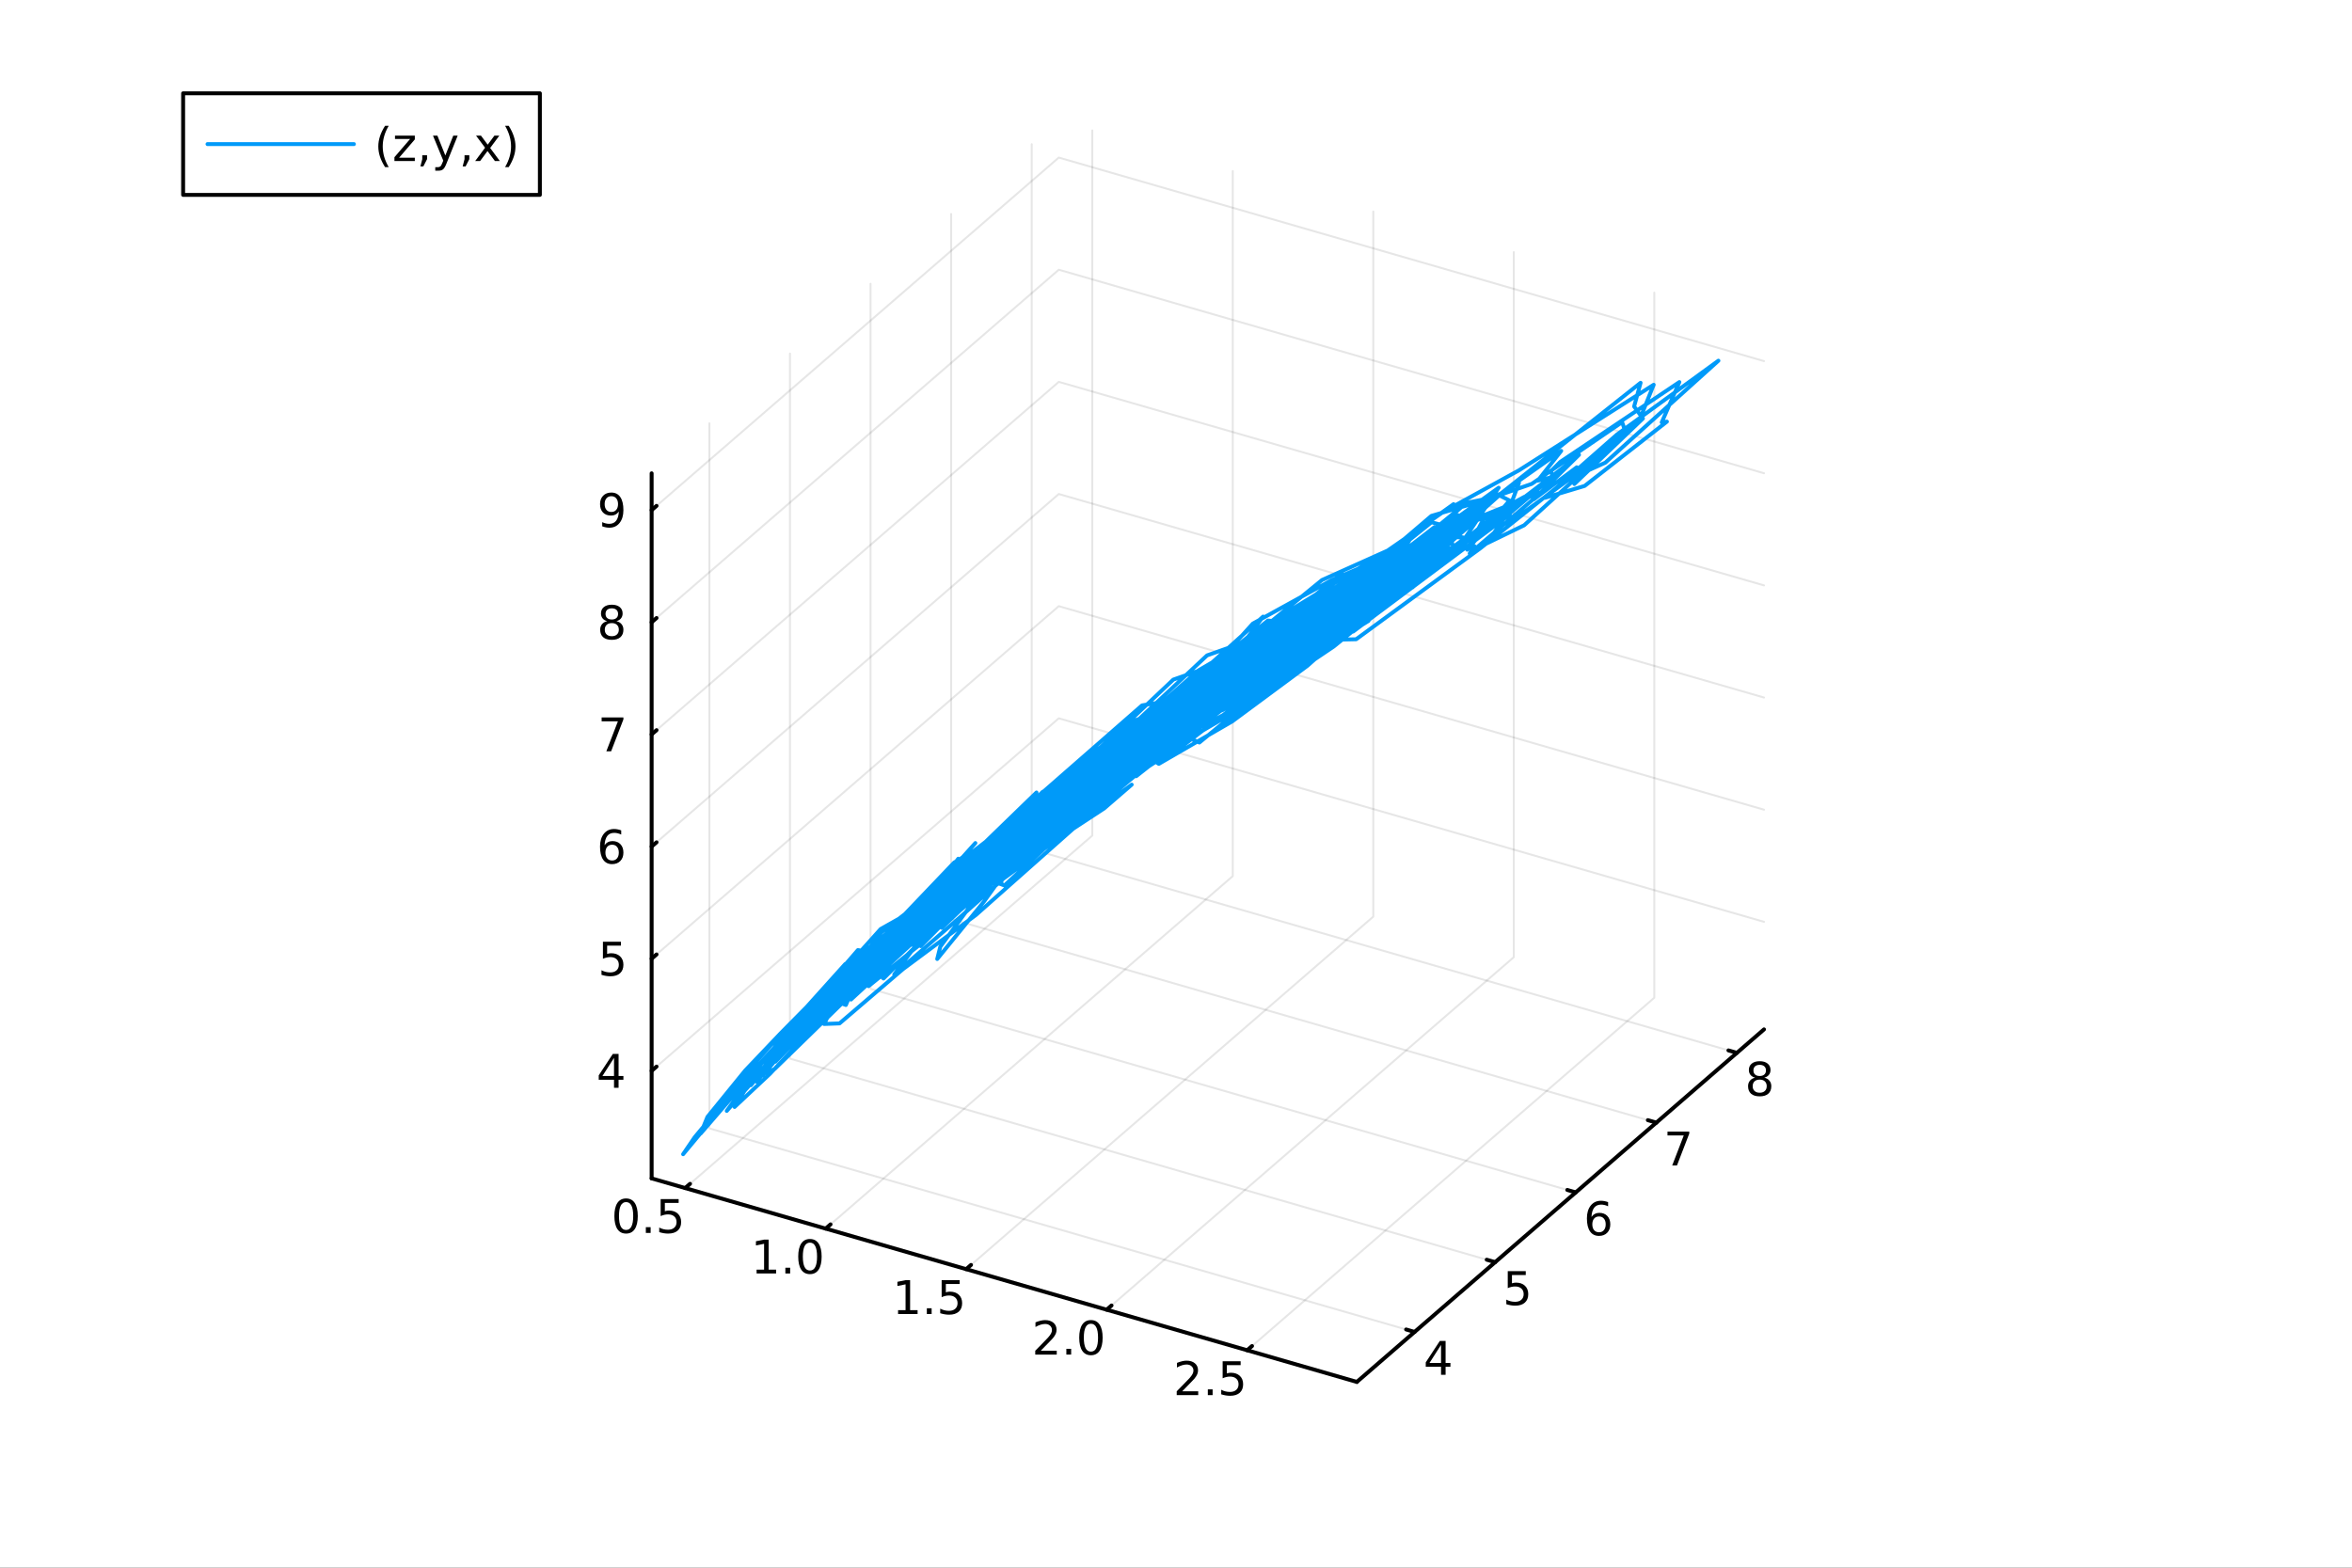 <?xml version="1.0" encoding="utf-8"?>
<svg xmlns="http://www.w3.org/2000/svg" xmlns:xlink="http://www.w3.org/1999/xlink" width="600" height="400" viewBox="0 0 2400 1600">
<rect x="0" y="0" width="2400" height="1600" fill="#333333" stroke="none"/>
<defs>
  <clipPath id="clip040">
    <rect x="0" y="0" width="2400" height="1600"/>
  </clipPath>
</defs>
<path clip-path="url(#clip040)" d="M0 1600 L2400 1600 L2400 0 L0 0  Z" fill="#ffffff" fill-rule="evenodd" fill-opacity="1"/>
<defs>
  <clipPath id="clip041">
    <rect x="480" y="0" width="1681" height="1600"/>
  </clipPath>
</defs>
<defs>
  <clipPath id="clip042">
    <rect x="112" y="47" width="2242" height="1440"/>
  </clipPath>
</defs>
<path clip-path="url(#clip042)" d="M-679.998 2594.15 L-679.998 2309.31 L-348.912 2166.9 L224.546 2249.12 L224.546 2533.96 L-106.54 2676.37 L-679.998 2594.15  Z" fill="#ffffff" fill-rule="evenodd" fill-opacity="1"/>
<polyline clip-path="url(#clip042)" style="stroke:#000000; stroke-linecap:round; stroke-linejoin:round; stroke-width:2; stroke-opacity:0.1; fill:none" points="699.133,1212.55 1114.6,852.753 1114.6,133.151 "/>
<polyline clip-path="url(#clip042)" style="stroke:#000000; stroke-linecap:round; stroke-linejoin:round; stroke-width:2; stroke-opacity:0.1; fill:none" points="842.497,1253.94 1257.96,894.139 1257.96,174.537 "/>
<polyline clip-path="url(#clip042)" style="stroke:#000000; stroke-linecap:round; stroke-linejoin:round; stroke-width:2; stroke-opacity:0.1; fill:none" points="985.862,1295.33 1401.32,935.525 1401.32,215.923 "/>
<polyline clip-path="url(#clip042)" style="stroke:#000000; stroke-linecap:round; stroke-linejoin:round; stroke-width:2; stroke-opacity:0.1; fill:none" points="1129.23,1336.71 1544.69,976.91 1544.69,257.308 "/>
<polyline clip-path="url(#clip042)" style="stroke:#000000; stroke-linecap:round; stroke-linejoin:round; stroke-width:2; stroke-opacity:0.1; fill:none" points="1272.59,1378.1 1688.05,1018.3 1688.05,298.694 "/>
<polyline clip-path="url(#clip042)" style="stroke:#000000; stroke-linecap:round; stroke-linejoin:round; stroke-width:2; stroke-opacity:0.1; fill:none" points="1443.47,1359.38 723.868,1151.64 723.868,432.042 "/>
<polyline clip-path="url(#clip042)" style="stroke:#000000; stroke-linecap:round; stroke-linejoin:round; stroke-width:2; stroke-opacity:0.1; fill:none" points="1525.69,1288.17 806.092,1080.44 806.092,360.834 "/>
<polyline clip-path="url(#clip042)" style="stroke:#000000; stroke-linecap:round; stroke-linejoin:round; stroke-width:2; stroke-opacity:0.1; fill:none" points="1607.92,1216.96 888.317,1009.23 888.317,289.625 "/>
<polyline clip-path="url(#clip042)" style="stroke:#000000; stroke-linecap:round; stroke-linejoin:round; stroke-width:2; stroke-opacity:0.1; fill:none" points="1690.14,1145.75 970.542,938.018 970.542,218.416 "/>
<polyline clip-path="url(#clip042)" style="stroke:#000000; stroke-linecap:round; stroke-linejoin:round; stroke-width:2; stroke-opacity:0.1; fill:none" points="1772.37,1074.54 1052.77,866.81 1052.77,147.208 "/>
<polyline clip-path="url(#clip042)" style="stroke:#000000; stroke-linecap:round; stroke-linejoin:round; stroke-width:2; stroke-opacity:0.1; fill:none" points="664.934,1092.91 1080.4,733.109 1800,940.84 "/>
<polyline clip-path="url(#clip042)" style="stroke:#000000; stroke-linecap:round; stroke-linejoin:round; stroke-width:2; stroke-opacity:0.1; fill:none" points="664.934,978.451 1080.4,618.65 1800,826.382 "/>
<polyline clip-path="url(#clip042)" style="stroke:#000000; stroke-linecap:round; stroke-linejoin:round; stroke-width:2; stroke-opacity:0.1; fill:none" points="664.934,863.993 1080.4,504.192 1800,711.924 "/>
<polyline clip-path="url(#clip042)" style="stroke:#000000; stroke-linecap:round; stroke-linejoin:round; stroke-width:2; stroke-opacity:0.1; fill:none" points="664.934,749.535 1080.4,389.734 1800,597.465 "/>
<polyline clip-path="url(#clip042)" style="stroke:#000000; stroke-linecap:round; stroke-linejoin:round; stroke-width:2; stroke-opacity:0.1; fill:none" points="664.934,635.077 1080.4,275.276 1800,483.007 "/>
<polyline clip-path="url(#clip042)" style="stroke:#000000; stroke-linecap:round; stroke-linejoin:round; stroke-width:2; stroke-opacity:0.1; fill:none" points="664.934,520.619 1080.4,160.818 1800,368.549 "/>
<polyline clip-path="url(#clip040)" style="stroke:#000000; stroke-linecap:round; stroke-linejoin:round; stroke-width:4; stroke-opacity:1; fill:none" points="664.934,1202.68 1384.54,1410.41 "/>
<polyline clip-path="url(#clip040)" style="stroke:#000000; stroke-linecap:round; stroke-linejoin:round; stroke-width:4; stroke-opacity:1; fill:none" points="699.133,1212.55 704.118,1208.24 "/>
<polyline clip-path="url(#clip040)" style="stroke:#000000; stroke-linecap:round; stroke-linejoin:round; stroke-width:4; stroke-opacity:1; fill:none" points="842.497,1253.94 847.483,1249.62 "/>
<polyline clip-path="url(#clip040)" style="stroke:#000000; stroke-linecap:round; stroke-linejoin:round; stroke-width:4; stroke-opacity:1; fill:none" points="985.862,1295.33 990.847,1291.01 "/>
<polyline clip-path="url(#clip040)" style="stroke:#000000; stroke-linecap:round; stroke-linejoin:round; stroke-width:4; stroke-opacity:1; fill:none" points="1129.23,1336.71 1134.21,1332.39 "/>
<polyline clip-path="url(#clip040)" style="stroke:#000000; stroke-linecap:round; stroke-linejoin:round; stroke-width:4; stroke-opacity:1; fill:none" points="1272.59,1378.1 1277.58,1373.78 "/>
<path clip-path="url(#clip040)" d="M638.865 1226.86 Q635.254 1226.86 633.425 1230.43 Q631.62 1233.97 631.62 1241.1 Q631.62 1248.2 633.425 1251.77 Q635.254 1255.31 638.865 1255.31 Q642.499 1255.31 644.305 1251.77 Q646.133 1248.2 646.133 1241.1 Q646.133 1233.97 644.305 1230.43 Q642.499 1226.86 638.865 1226.86 M638.865 1223.16 Q644.675 1223.16 647.731 1227.76 Q650.809 1232.35 650.809 1241.1 Q650.809 1249.82 647.731 1254.43 Q644.675 1259.01 638.865 1259.01 Q633.055 1259.01 629.976 1254.43 Q626.921 1249.82 626.921 1241.1 Q626.921 1232.35 629.976 1227.76 Q633.055 1223.16 638.865 1223.16 Z" fill="#000000" fill-rule="nonzero" fill-opacity="1" /><path clip-path="url(#clip040)" d="M659.027 1252.46 L663.911 1252.46 L663.911 1258.34 L659.027 1258.34 L659.027 1252.46 Z" fill="#000000" fill-rule="nonzero" fill-opacity="1" /><path clip-path="url(#clip040)" d="M674.143 1223.78 L692.499 1223.78 L692.499 1227.72 L678.425 1227.72 L678.425 1236.19 Q679.443 1235.84 680.462 1235.68 Q681.48 1235.5 682.499 1235.5 Q688.286 1235.5 691.666 1238.67 Q695.045 1241.84 695.045 1247.25 Q695.045 1252.83 691.573 1255.94 Q688.101 1259.01 681.781 1259.01 Q679.605 1259.01 677.337 1258.64 Q675.092 1258.27 672.684 1257.53 L672.684 1252.83 Q674.768 1253.97 676.99 1254.52 Q679.212 1255.08 681.689 1255.08 Q685.693 1255.08 688.031 1252.97 Q690.369 1250.87 690.369 1247.25 Q690.369 1243.64 688.031 1241.54 Q685.693 1239.43 681.689 1239.43 Q679.814 1239.43 677.939 1239.85 Q676.087 1240.26 674.143 1241.14 L674.143 1223.78 Z" fill="#000000" fill-rule="nonzero" fill-opacity="1" /><path clip-path="url(#clip040)" d="M772.044 1295.79 L779.683 1295.79 L779.683 1269.43 L771.373 1271.09 L771.373 1266.83 L779.637 1265.17 L784.313 1265.17 L784.313 1295.79 L791.951 1295.79 L791.951 1299.73 L772.044 1299.73 L772.044 1295.79 Z" fill="#000000" fill-rule="nonzero" fill-opacity="1" /><path clip-path="url(#clip040)" d="M801.396 1293.85 L806.28 1293.85 L806.28 1299.73 L801.396 1299.73 L801.396 1293.85 Z" fill="#000000" fill-rule="nonzero" fill-opacity="1" /><path clip-path="url(#clip040)" d="M826.465 1268.25 Q822.854 1268.25 821.025 1271.81 Q819.22 1275.35 819.22 1282.48 Q819.22 1289.59 821.025 1293.15 Q822.854 1296.7 826.465 1296.7 Q830.099 1296.7 831.905 1293.15 Q833.734 1289.59 833.734 1282.48 Q833.734 1275.35 831.905 1271.81 Q830.099 1268.25 826.465 1268.25 M826.465 1264.54 Q832.275 1264.54 835.331 1269.15 Q838.41 1273.73 838.41 1282.48 Q838.41 1291.21 835.331 1295.82 Q832.275 1300.4 826.465 1300.4 Q820.655 1300.4 817.576 1295.82 Q814.521 1291.21 814.521 1282.48 Q814.521 1273.73 817.576 1269.15 Q820.655 1264.54 826.465 1264.54 Z" fill="#000000" fill-rule="nonzero" fill-opacity="1" /><path clip-path="url(#clip040)" d="M916.404 1337.18 L924.043 1337.18 L924.043 1310.81 L915.733 1312.48 L915.733 1308.22 L923.996 1306.55 L928.672 1306.55 L928.672 1337.18 L936.311 1337.18 L936.311 1341.11 L916.404 1341.11 L916.404 1337.18 Z" fill="#000000" fill-rule="nonzero" fill-opacity="1" /><path clip-path="url(#clip040)" d="M945.756 1335.23 L950.64 1335.23 L950.64 1341.11 L945.756 1341.11 L945.756 1335.23 Z" fill="#000000" fill-rule="nonzero" fill-opacity="1" /><path clip-path="url(#clip040)" d="M960.871 1306.55 L979.228 1306.55 L979.228 1310.49 L965.154 1310.49 L965.154 1318.96 Q966.172 1318.61 967.191 1318.45 Q968.209 1318.27 969.228 1318.27 Q975.015 1318.27 978.394 1321.44 Q981.774 1324.61 981.774 1330.03 Q981.774 1335.6 978.302 1338.71 Q974.83 1341.79 968.51 1341.79 Q966.334 1341.79 964.066 1341.41 Q961.82 1341.04 959.413 1340.3 L959.413 1335.6 Q961.496 1336.74 963.718 1337.29 Q965.941 1337.85 968.418 1337.85 Q972.422 1337.85 974.76 1335.74 Q977.098 1333.64 977.098 1330.03 Q977.098 1326.41 974.76 1324.31 Q972.422 1322.2 968.418 1322.2 Q966.543 1322.2 964.668 1322.62 Q962.816 1323.04 960.871 1323.91 L960.871 1306.55 Z" fill="#000000" fill-rule="nonzero" fill-opacity="1" /><path clip-path="url(#clip040)" d="M1061.99 1378.56 L1078.31 1378.56 L1078.31 1382.5 L1056.37 1382.5 L1056.37 1378.56 Q1059.03 1375.81 1063.61 1371.18 Q1068.22 1366.53 1069.4 1365.18 Q1071.64 1362.66 1072.52 1360.93 Q1073.43 1359.17 1073.43 1357.48 Q1073.43 1354.72 1071.48 1352.99 Q1069.56 1351.25 1066.46 1351.25 Q1064.26 1351.25 1061.81 1352.01 Q1059.37 1352.78 1056.6 1354.33 L1056.6 1349.61 Q1059.42 1348.47 1061.87 1347.89 Q1064.33 1347.31 1066.37 1347.31 Q1071.74 1347.31 1074.93 1350 Q1078.12 1352.69 1078.12 1357.18 Q1078.12 1359.31 1077.31 1361.23 Q1076.53 1363.12 1074.42 1365.72 Q1073.84 1366.39 1070.74 1369.61 Q1067.64 1372.8 1061.99 1378.56 Z" fill="#000000" fill-rule="nonzero" fill-opacity="1" /><path clip-path="url(#clip040)" d="M1088.12 1376.62 L1093.01 1376.62 L1093.01 1382.5 L1088.12 1382.5 L1088.12 1376.62 Z" fill="#000000" fill-rule="nonzero" fill-opacity="1" /><path clip-path="url(#clip040)" d="M1113.19 1351.02 Q1109.58 1351.02 1107.75 1354.58 Q1105.95 1358.12 1105.95 1365.25 Q1105.95 1372.36 1107.75 1375.93 Q1109.58 1379.47 1113.19 1379.47 Q1116.83 1379.47 1118.63 1375.93 Q1120.46 1372.36 1120.46 1365.25 Q1120.46 1358.12 1118.63 1354.58 Q1116.83 1351.02 1113.19 1351.02 M1113.19 1347.31 Q1119 1347.31 1122.06 1351.92 Q1125.14 1356.5 1125.14 1365.25 Q1125.14 1373.98 1122.06 1378.59 Q1119 1383.17 1113.19 1383.17 Q1107.38 1383.17 1104.31 1378.59 Q1101.25 1373.98 1101.25 1365.25 Q1101.25 1356.5 1104.31 1351.92 Q1107.38 1347.31 1113.19 1347.31 Z" fill="#000000" fill-rule="nonzero" fill-opacity="1" /><path clip-path="url(#clip040)" d="M1206.35 1419.95 L1222.67 1419.95 L1222.67 1423.89 L1200.73 1423.89 L1200.73 1419.95 Q1203.39 1417.2 1207.97 1412.57 Q1212.58 1407.91 1213.76 1406.57 Q1216 1404.05 1216.88 1402.31 Q1217.79 1400.55 1217.79 1398.86 Q1217.79 1396.11 1215.84 1394.37 Q1213.92 1392.64 1210.82 1392.64 Q1208.62 1392.64 1206.17 1393.4 Q1203.73 1394.16 1200.96 1395.71 L1200.96 1390.99 Q1203.78 1389.86 1206.23 1389.28 Q1208.69 1388.7 1210.73 1388.7 Q1216.1 1388.7 1219.29 1391.39 Q1222.48 1394.07 1222.48 1398.56 Q1222.48 1400.69 1221.67 1402.61 Q1220.89 1404.51 1218.78 1407.1 Q1218.2 1407.77 1215.1 1410.99 Q1212 1414.19 1206.35 1419.95 Z" fill="#000000" fill-rule="nonzero" fill-opacity="1" /><path clip-path="url(#clip040)" d="M1232.48 1418.01 L1237.37 1418.01 L1237.37 1423.89 L1232.48 1423.89 L1232.48 1418.01 Z" fill="#000000" fill-rule="nonzero" fill-opacity="1" /><path clip-path="url(#clip040)" d="M1247.6 1389.33 L1265.96 1389.33 L1265.96 1393.26 L1251.88 1393.26 L1251.88 1401.73 Q1252.9 1401.39 1253.92 1401.22 Q1254.94 1401.04 1255.96 1401.04 Q1261.74 1401.04 1265.12 1404.21 Q1268.5 1407.38 1268.5 1412.8 Q1268.5 1418.38 1265.03 1421.48 Q1261.56 1424.56 1255.24 1424.56 Q1253.06 1424.56 1250.79 1424.19 Q1248.55 1423.82 1246.14 1423.08 L1246.14 1418.38 Q1248.23 1419.51 1250.45 1420.07 Q1252.67 1420.62 1255.15 1420.62 Q1259.15 1420.62 1261.49 1418.52 Q1263.83 1416.41 1263.83 1412.8 Q1263.83 1409.19 1261.49 1407.08 Q1259.15 1404.97 1255.15 1404.97 Q1253.27 1404.97 1251.4 1405.39 Q1249.54 1405.81 1247.6 1406.69 L1247.6 1389.33 Z" fill="#000000" fill-rule="nonzero" fill-opacity="1" /><polyline clip-path="url(#clip040)" style="stroke:#000000; stroke-linecap:round; stroke-linejoin:round; stroke-width:4; stroke-opacity:1; fill:none" points="1384.54,1410.41 1800,1050.61 "/>
<polyline clip-path="url(#clip040)" style="stroke:#000000; stroke-linecap:round; stroke-linejoin:round; stroke-width:4; stroke-opacity:1; fill:none" points="1443.47,1359.38 1434.83,1356.88 "/>
<polyline clip-path="url(#clip040)" style="stroke:#000000; stroke-linecap:round; stroke-linejoin:round; stroke-width:4; stroke-opacity:1; fill:none" points="1525.69,1288.17 1517.06,1285.67 "/>
<polyline clip-path="url(#clip040)" style="stroke:#000000; stroke-linecap:round; stroke-linejoin:round; stroke-width:4; stroke-opacity:1; fill:none" points="1607.92,1216.96 1599.28,1214.47 "/>
<polyline clip-path="url(#clip040)" style="stroke:#000000; stroke-linecap:round; stroke-linejoin:round; stroke-width:4; stroke-opacity:1; fill:none" points="1690.14,1145.75 1681.51,1143.26 "/>
<polyline clip-path="url(#clip040)" style="stroke:#000000; stroke-linecap:round; stroke-linejoin:round; stroke-width:4; stroke-opacity:1; fill:none" points="1772.37,1074.54 1763.73,1072.05 "/>
<path clip-path="url(#clip040)" d="M1470.45 1372.63 L1458.65 1391.07 L1470.45 1391.07 L1470.45 1372.63 M1469.22 1368.55 L1475.1 1368.55 L1475.1 1391.07 L1480.03 1391.07 L1480.03 1394.96 L1475.1 1394.96 L1475.1 1403.11 L1470.45 1403.11 L1470.45 1394.96 L1454.85 1394.96 L1454.85 1390.45 L1469.22 1368.55 Z" fill="#000000" fill-rule="nonzero" fill-opacity="1" /><path clip-path="url(#clip040)" d="M1538.53 1297.34 L1556.89 1297.34 L1556.89 1301.28 L1542.82 1301.28 L1542.82 1309.75 Q1543.83 1309.4 1544.85 1309.24 Q1545.87 1309.06 1546.89 1309.06 Q1552.68 1309.06 1556.06 1312.23 Q1559.44 1315.4 1559.44 1320.82 Q1559.44 1326.39 1555.96 1329.5 Q1552.49 1332.57 1546.17 1332.57 Q1544 1332.57 1541.73 1332.2 Q1539.48 1331.83 1537.07 1331.09 L1537.07 1326.39 Q1539.16 1327.53 1541.38 1328.08 Q1543.6 1328.64 1546.08 1328.64 Q1550.08 1328.64 1552.42 1326.53 Q1554.76 1324.43 1554.76 1320.82 Q1554.76 1317.2 1552.42 1315.1 Q1550.08 1312.99 1546.08 1312.99 Q1544.2 1312.99 1542.33 1313.41 Q1540.48 1313.82 1538.53 1314.7 L1538.53 1297.34 Z" fill="#000000" fill-rule="nonzero" fill-opacity="1" /><path clip-path="url(#clip040)" d="M1631.64 1241.55 Q1628.49 1241.55 1626.64 1243.7 Q1624.81 1245.86 1624.81 1249.61 Q1624.81 1253.33 1626.64 1255.51 Q1628.49 1257.66 1631.64 1257.66 Q1634.79 1257.66 1636.61 1255.51 Q1638.47 1253.33 1638.47 1249.61 Q1638.47 1245.86 1636.61 1243.7 Q1634.79 1241.55 1631.64 1241.55 M1640.92 1226.9 L1640.92 1231.16 Q1639.16 1230.32 1637.35 1229.88 Q1635.57 1229.44 1633.81 1229.44 Q1629.18 1229.44 1626.73 1232.57 Q1624.3 1235.69 1623.95 1242.01 Q1625.32 1240 1627.38 1238.94 Q1629.44 1237.85 1631.91 1237.85 Q1637.12 1237.85 1640.13 1241.02 Q1643.16 1244.17 1643.16 1249.61 Q1643.16 1254.93 1640.02 1258.15 Q1636.87 1261.37 1631.64 1261.37 Q1625.64 1261.37 1622.47 1256.78 Q1619.3 1252.18 1619.3 1243.45 Q1619.3 1235.25 1623.19 1230.39 Q1627.08 1225.51 1633.63 1225.51 Q1635.39 1225.51 1637.17 1225.86 Q1638.97 1226.2 1640.92 1226.9 Z" fill="#000000" fill-rule="nonzero" fill-opacity="1" /><path clip-path="url(#clip040)" d="M1701.52 1154.93 L1723.75 1154.93 L1723.75 1156.92 L1711.2 1189.49 L1706.32 1189.49 L1718.12 1158.86 L1701.52 1158.86 L1701.52 1154.93 Z" fill="#000000" fill-rule="nonzero" fill-opacity="1" /><path clip-path="url(#clip040)" d="M1795.6 1101.87 Q1792.27 1101.87 1790.35 1103.65 Q1788.45 1105.43 1788.45 1108.55 Q1788.45 1111.68 1790.35 1113.46 Q1792.27 1115.24 1795.6 1115.24 Q1798.93 1115.24 1800.85 1113.46 Q1802.78 1111.66 1802.78 1108.55 Q1802.78 1105.43 1800.85 1103.65 Q1798.96 1101.87 1795.6 1101.87 M1790.92 1099.87 Q1787.91 1099.13 1786.23 1097.07 Q1784.56 1095.01 1784.56 1092.05 Q1784.56 1087.91 1787.5 1085.5 Q1790.46 1083.09 1795.6 1083.09 Q1800.76 1083.09 1803.7 1085.5 Q1806.64 1087.91 1806.64 1092.05 Q1806.64 1095.01 1804.95 1097.07 Q1803.29 1099.13 1800.3 1099.87 Q1803.68 1100.66 1805.55 1102.95 Q1807.45 1105.24 1807.45 1108.55 Q1807.45 1113.58 1804.37 1116.26 Q1801.32 1118.95 1795.6 1118.95 Q1789.88 1118.95 1786.8 1116.26 Q1783.75 1113.58 1783.75 1108.55 Q1783.75 1105.24 1785.65 1102.95 Q1787.54 1100.66 1790.92 1099.87 M1789.21 1092.49 Q1789.21 1095.18 1790.88 1096.68 Q1792.57 1098.18 1795.6 1098.18 Q1798.61 1098.18 1800.3 1096.68 Q1802.01 1095.18 1802.01 1092.49 Q1802.01 1089.81 1800.3 1088.3 Q1798.61 1086.8 1795.6 1086.8 Q1792.57 1086.8 1790.88 1088.3 Q1789.21 1089.81 1789.21 1092.49 Z" fill="#000000" fill-rule="nonzero" fill-opacity="1" /><polyline clip-path="url(#clip040)" style="stroke:#000000; stroke-linecap:round; stroke-linejoin:round; stroke-width:4; stroke-opacity:1; fill:none" points="664.934,1202.68 664.934,483.08 "/>
<polyline clip-path="url(#clip040)" style="stroke:#000000; stroke-linecap:round; stroke-linejoin:round; stroke-width:4; stroke-opacity:1; fill:none" points="664.934,1092.91 669.92,1088.59 "/>
<polyline clip-path="url(#clip040)" style="stroke:#000000; stroke-linecap:round; stroke-linejoin:round; stroke-width:4; stroke-opacity:1; fill:none" points="664.934,978.451 669.92,974.134 "/>
<polyline clip-path="url(#clip040)" style="stroke:#000000; stroke-linecap:round; stroke-linejoin:round; stroke-width:4; stroke-opacity:1; fill:none" points="664.934,863.993 669.92,859.676 "/>
<polyline clip-path="url(#clip040)" style="stroke:#000000; stroke-linecap:round; stroke-linejoin:round; stroke-width:4; stroke-opacity:1; fill:none" points="664.934,749.535 669.92,745.218 "/>
<polyline clip-path="url(#clip040)" style="stroke:#000000; stroke-linecap:round; stroke-linejoin:round; stroke-width:4; stroke-opacity:1; fill:none" points="664.934,635.077 669.92,630.76 "/>
<polyline clip-path="url(#clip040)" style="stroke:#000000; stroke-linecap:round; stroke-linejoin:round; stroke-width:4; stroke-opacity:1; fill:none" points="664.934,520.619 669.92,516.301 "/>
<path clip-path="url(#clip040)" d="M626.551 1079.7 L614.746 1098.15 L626.551 1098.15 L626.551 1079.7 M625.324 1075.63 L631.204 1075.63 L631.204 1098.15 L636.134 1098.15 L636.134 1102.04 L631.204 1102.04 L631.204 1110.19 L626.551 1110.19 L626.551 1102.04 L610.949 1102.04 L610.949 1097.53 L625.324 1075.63 Z" fill="#000000" fill-rule="nonzero" fill-opacity="1" /><path clip-path="url(#clip040)" d="M615.232 961.171 L633.588 961.171 L633.588 965.107 L619.514 965.107 L619.514 973.579 Q620.533 973.232 621.551 973.07 Q622.57 972.884 623.588 972.884 Q629.375 972.884 632.755 976.056 Q636.134 979.227 636.134 984.644 Q636.134 990.222 632.662 993.324 Q629.19 996.403 622.871 996.403 Q620.695 996.403 618.426 996.032 Q616.181 995.662 613.773 994.921 L613.773 990.222 Q615.857 991.356 618.079 991.912 Q620.301 992.468 622.778 992.468 Q626.783 992.468 629.121 990.361 Q631.459 988.255 631.459 984.644 Q631.459 981.032 629.121 978.926 Q626.783 976.82 622.778 976.82 Q620.903 976.82 619.028 977.236 Q617.176 977.653 615.232 978.532 L615.232 961.171 Z" fill="#000000" fill-rule="nonzero" fill-opacity="1" /><path clip-path="url(#clip040)" d="M624.607 862.13 Q621.459 862.13 619.607 864.283 Q617.778 866.435 617.778 870.185 Q617.778 873.912 619.607 876.088 Q621.459 878.241 624.607 878.241 Q627.755 878.241 629.584 876.088 Q631.435 873.912 631.435 870.185 Q631.435 866.435 629.584 864.283 Q627.755 862.13 624.607 862.13 M633.889 847.477 L633.889 851.736 Q632.13 850.903 630.324 850.463 Q628.542 850.024 626.783 850.024 Q622.153 850.024 619.699 853.148 Q617.269 856.273 616.922 862.593 Q618.287 860.579 620.347 859.514 Q622.408 858.426 624.884 858.426 Q630.093 858.426 633.102 861.598 Q636.134 864.746 636.134 870.185 Q636.134 875.509 632.986 878.727 Q629.838 881.945 624.607 881.945 Q618.611 881.945 615.44 877.361 Q612.269 872.755 612.269 864.028 Q612.269 855.834 616.158 850.973 Q620.047 846.088 626.597 846.088 Q628.357 846.088 630.139 846.436 Q631.945 846.783 633.889 847.477 Z" fill="#000000" fill-rule="nonzero" fill-opacity="1" /><path clip-path="url(#clip040)" d="M613.912 732.255 L636.134 732.255 L636.134 734.246 L623.588 766.815 L618.704 766.815 L630.509 736.19 L613.912 736.19 L613.912 732.255 Z" fill="#000000" fill-rule="nonzero" fill-opacity="1" /><path clip-path="url(#clip040)" d="M624.283 635.945 Q620.949 635.945 619.028 637.728 Q617.13 639.51 617.13 642.635 Q617.13 645.76 619.028 647.542 Q620.949 649.325 624.283 649.325 Q627.616 649.325 629.537 647.542 Q631.459 645.737 631.459 642.635 Q631.459 639.51 629.537 637.728 Q627.639 635.945 624.283 635.945 M619.607 633.954 Q616.597 633.214 614.908 631.154 Q613.241 629.093 613.241 626.13 Q613.241 621.987 616.181 619.58 Q619.144 617.172 624.283 617.172 Q629.445 617.172 632.384 619.58 Q635.324 621.987 635.324 626.13 Q635.324 629.093 633.634 631.154 Q631.968 633.214 628.982 633.954 Q632.361 634.741 634.236 637.033 Q636.134 639.325 636.134 642.635 Q636.134 647.658 633.056 650.343 Q630 653.028 624.283 653.028 Q618.565 653.028 615.486 650.343 Q612.431 647.658 612.431 642.635 Q612.431 639.325 614.329 637.033 Q616.227 634.741 619.607 633.954 M617.894 626.57 Q617.894 629.255 619.56 630.76 Q621.25 632.265 624.283 632.265 Q627.292 632.265 628.982 630.76 Q630.695 629.255 630.695 626.57 Q630.695 623.885 628.982 622.38 Q627.292 620.876 624.283 620.876 Q621.25 620.876 619.56 622.38 Q617.894 623.885 617.894 626.57 Z" fill="#000000" fill-rule="nonzero" fill-opacity="1" /><path clip-path="url(#clip040)" d="M614.514 537.181 L614.514 532.922 Q616.273 533.756 618.079 534.195 Q619.885 534.635 621.621 534.635 Q626.25 534.635 628.681 531.533 Q631.134 528.408 631.482 522.066 Q630.139 524.057 628.079 525.121 Q626.019 526.186 623.519 526.186 Q618.334 526.186 615.301 523.061 Q612.292 519.913 612.292 514.473 Q612.292 509.149 615.44 505.932 Q618.588 502.714 623.82 502.714 Q629.815 502.714 632.963 507.321 Q636.134 511.904 636.134 520.654 Q636.134 528.825 632.246 533.709 Q628.38 538.57 621.829 538.57 Q620.07 538.57 618.264 538.223 Q616.459 537.876 614.514 537.181 M623.82 522.529 Q626.968 522.529 628.796 520.376 Q630.648 518.223 630.648 514.473 Q630.648 510.746 628.796 508.594 Q626.968 506.418 623.82 506.418 Q620.672 506.418 618.82 508.594 Q616.991 510.746 616.991 514.473 Q616.991 518.223 618.82 520.376 Q620.672 522.529 623.82 522.529 Z" fill="#000000" fill-rule="nonzero" fill-opacity="1" /><polyline clip-path="url(#clip042)" style="stroke:#009af9; stroke-linecap:round; stroke-linejoin:round; stroke-width:4; stroke-opacity:1; fill:none" points="983.655,907.463 982.436,908.666 973.463,919.278 978.384,912.982 975.237,916.464 977.316,913.556 973.235,918.078 974.217,916.408 964.18,928.04 972.008,917.846 982.449,904.733 987.519,898.19 979.515,907.619 992.716,891.134 1005.56,875.626 993.544,890.402 1000.8,881.732 990.159,894.694 1000.17,882.261 987.785,897.148 997.604,885.066 1006.64,874.722 985.879,900.297 993.641,890.996 1002.16,880.837 1040.02,837.871 1012.66,875.7 1001.6,887.919 999.429,889.848 985.769,903.588 977.933,910.637 922.738,966.375 948.745,930.763 949.894,927.493 917.163,961.543 921.063,956.782 951.688,919.332 991.08,880.176 944.013,941.941 968.67,912.601 995.102,888.547 1021.89,866.348 1057.38,843.438 1052.71,847.44 935.325,955.569 924.466,958.824 999.065,876.04 1029.28,859.377 973.33,910.029 1040.26,847.934 1145.67,753.632 1153.21,766.046 1176.83,747.384 1090.07,838.901 1083.01,838.819 1208.5,719.884 1133.51,799.513 1147.91,775.067 1207.43,735.609 1160.55,774.44 1237.57,705.555 1188.4,735.606 1153.12,754.042 1192.13,757.592 1338.25,621.198 1313.5,656.786 1291.86,668.293 1104.19,812.54 1125.55,789.028 1091.2,825.675 1132.82,788.008 1175.34,737.325 1120.09,781.649 1170.64,738.631 1239.92,686.194 1287.11,656.487 1229.77,689.786 1211.07,735.866 1208.45,745.918 1302.22,640.603 1346.95,610.685 1436.76,556.928 1389.65,613.015 1437.92,591.063 1459.94,564.75 1482.88,558.864 1374.09,640.871 1379.68,624.495 1277.67,705.666 1238.43,729.746 1214.69,740.409 1221.72,729.748 1190.46,746.712 1224.94,711.377 1162.2,755.65 1116.31,801.439 1082.74,823.468 1100.07,806.895 1054.37,853.919 1097.63,803.757 1127.23,781.129 1129.25,792.44 1029.3,874.7 939.494,965.618 937.781,948.235 906.898,967.84 981.923,880.727 1021.07,848.563 1006.5,868.239 1014.52,879.407 1018.49,879.369 1132.36,755.816 1092.71,811.452 1088.46,807.359 1119.06,788.187 1128.12,792.901 1083.88,829.052 998.217,891.405 987.638,899.669 993.444,888.553 994.048,896.954 996.013,891.156 986.097,893.861 1021.42,868.26 1001.96,885.659 1043.75,830.679 1037.71,838.806 1066.56,816.823 1117.39,786.684 1178.7,745.492 1165.69,766.687 1184.44,751.713 1261.87,684.409 1227.34,714.764 1155.41,788.412 1163.5,777.202 1120.01,829.553 1124.57,818.763 1220.61,720.538 1209.24,704.7 1220.35,706.104 1221.33,704.651 1125.24,781.655 1095.5,832.701 1001.67,901.617 961.044,928.198 872.841,1013.77 888.044,983.296 873.797,994.756 887.718,979.476 803.019,1071.37 822.06,1034.59 835.101,1026 847.556,1017.79 873.274,994.798 912.001,952.88 951.078,921.889 908.241,963.472 905.795,965.372 988.526,884.505 1002.25,877.212 1060.12,827.966 1082.38,809.63 1074.15,816.998 1022.73,859.793 1065.22,822.926 1041.62,849.241 944.324,940.38 876.027,1011 824.276,1049.11 816.363,1051.87 783.286,1083.88 779.237,1091.46 766.269,1107.59 823.698,1034.53 866.986,995.151 897.752,963.744 848.308,1017.04 827.001,1038.64 814.244,1047.17 790.502,1070.36 763.933,1097.59 697.059,1178.01 708.82,1160.73 771.33,1085.35 773.57,1078.9 811.294,1043.4 809.652,1047.16 885.344,972.8 973.645,880.3 1025.42,850.018 1066.84,819.836 990.271,901.244 1021.5,875.235 1072.28,825.767 1095,806.166 1090.98,814.695 1155.4,779.241 1200.68,747.619 1271.98,679.876 1335.05,645.996 1377.31,611.921 1433.16,577.594 1467.88,565.198 1441.48,599.468 1431.97,584.327 1393.45,613.259 1412.94,594.536 1325.65,654.677 1354.56,618.79 1394.02,587.462 1247.75,702.738 1288.31,659.742 1265.97,675.465 1289.05,679.302 1274.45,680.348 1251.56,683.023 1158.05,764.103 1078.77,831.428 1091.24,813.267 1102.14,806.36 1126.79,788.813 1335.37,617.459 1404.61,573.177 1430.67,572.068 1371.01,615.449 1303.33,682.623 1199.04,755.301 1167.75,773.717 1117.12,809.644 1126.08,792.089 1099.37,821.873 1073.34,829.281 1020.22,885.497 1044.22,852.262 1040.79,855.131 1071.53,824.46 1167.39,735.015 1243.62,683.564 1342.68,606.905 1345.07,622.152 1268.18,701.472 1255.61,700.028 1246.88,711.851 1239.66,711.256 1197.61,740.956 1165.03,765.687 1246.8,691.256 1160.85,772.952 1169.01,746.779 1068.3,833.04 937.242,950.367 892.74,991.729 822.53,1050.6 800.987,1067.53 844.302,1010.84 894.16,970.721 846.226,1025.01 855.589,1010.24 861.209,1001.88 898.991,951.878 931.608,926.526 1012.49,856.972 1040.54,849.711 994.864,898.41 982.778,906.865 1003.84,876.166 1100.92,806.183 993.966,909.814 1031.69,861.65 1017.26,865.836 1034.13,879.076 1065.22,841.458 1100.07,806.916 1243.72,693.097 1186.59,751.869 1151.83,777.372 1190.33,743.403 1120.69,811.25 1186.08,733.477 1107.61,809.618 1108.02,794.67 1077.16,831.169 1140.36,763.078 1303.81,639.886 1365.49,598.671 1483.25,514.532 1485.53,534.013 1513.39,524.648 1390.92,630.894 1329.29,671.268 1265.62,723.078 1249.8,717.474 1360.96,603.303 1386.01,589.051 1383.07,610.072 1420.77,586.588 1339.08,653.208 1329.92,658.826 1285.39,687.304 1277.25,686.686 1281.41,677.043 1206.44,737.272 1306.59,637.881 1384.57,598.826 1319.96,667.143 1345.85,639.099 1294,678.049 1304.13,662.419 1275.56,689.979 1237.96,709.49 1159.17,773.041 1127.2,794.276 1117.54,807.771 996.458,903.389 978.184,915.107 935.156,953.577 965.799,918.512 913.977,969.429 967.613,907.045 1063.71,808.343 1099.18,788.048 1134.02,764.22 1241.59,679.652 1326.21,622.252 1290.15,665.713 1321.23,649.87 1291.65,673.964 1270.58,696.123 1337.12,648.253 1246.86,702.765 1172.98,769.745 1165.25,759.418 1215.63,710.44 1197.21,737.937 1117.89,798.255 1110.75,805.32 1166.96,751.737 1274.47,658.335 1297.63,650.529 1364.7,610.426 1311.9,658.907 1346.31,640.526 1341.84,646.959 1312.99,663.65 1337.86,650.353 1322.21,676.502 1315.5,661.585 1306.7,670.312 1302.26,663.202 1221.51,729.859 1183.72,751.544 1125.67,812.973 1098.32,822.681 1058.6,852.711 1023.75,877.995 1015.07,880.561 1026.38,863.184 1129.91,763.559 1046.57,857.07 1165.31,734.885 1154.46,759.448 1090.95,807.508 1288.88,629.309 1234.82,702.038 1155.9,777.069 1282.49,645.825 1177.3,760.135 1099.96,819.859 1087.17,829.735 991.902,912.844 946.88,947.448 1003.03,877.051 1025.81,855.943 985.291,892.751 1065,820.838 1089.29,802.55 1222.94,684.212 1339.87,615.947 1395.42,576.776 1352.12,634.389 1369.98,617.092 1264.61,704.383 1246.54,717.389 1272.57,693.087 1310.22,647.386 1302.34,657.536 1345.73,620.444 1371.82,599.669 1320.68,664.663 1289.38,674.007 1338.73,629.809 1329.7,637.443 1328.21,624.947 1242.2,716.544 1182.92,748.133 1101.82,828.762 1133.6,791.112 1186.3,757.136 1130.05,798.518 1239.15,693.071 1350.78,606.986 1269.78,697.346 1176.88,764.615 1205.3,737.905 1157.28,779.147 1195.69,735.615 1221.76,716.461 1202.93,747.536 1160.03,771.522 1054.15,866.262 966.912,939.973 961.204,932.897 940.721,945.961 947.107,932.253 946.404,922.105 997.098,875.209 979.144,897.977 1026.99,858.794 1008.03,893.95 1004.86,894.822 1020.08,883.863 1026.08,881.939 1105.61,815.202 1163.79,756.707 1140.8,772.602 1050.75,854.4 1017.41,901.529 1154.79,800.826 1126.68,825.106 1031.27,887.649 1026.26,883.526 995.201,908.776 1091.77,801.616 1031.98,870.235 999.163,889.455 1008.63,885.51 977.02,916.395 1039.38,839.959 999.79,880.061 1197.24,693.638 1244.83,676.939 1264.26,678.653 1360.12,598.021 1291.6,680.784 1324.83,650.689 1360.24,639.54 1346.92,642.982 1409.85,595.38 1413.45,590.194 1313.39,666.018 1372.04,597.983 1351.48,631.545 1349.19,632.638 1304.26,672.796 1369.18,611.554 1287.69,675.568 1282.07,682.663 1249.17,704.322 1365.37,623.6 1355.87,632.743 1311.78,662.236 1261.89,703.773 1268.97,678.479 1245.43,698.557 1251.73,696.568 1211.47,737.008 1247.52,724.77 1350.04,655.112 1429.52,597.339 1255.46,735.439 1283.02,688.167 1206.84,745.118 1172.64,766.82 1212.11,729.798 1180.95,765.014 1209.81,725.967 1220.81,720.914 1223.14,729.059 1093.33,828.85 1112.67,793.188 1165.85,748.613 1216,715.394 1088,839.776 1082.19,824.819 1148.78,775.04 1286.88,655.851 1212.38,733.41 1086.49,836.41 1122.23,803.085 1136.31,777.065 1162.71,760.027 1147.71,762.989 1013.58,893.274 1024.88,875.088 1029.78,874.445 1090.93,813.806 1017,858.526 948.95,931.283 982.057,907.696 851.64,1027.54 840.593,1028.17 876.81,984.147 934.426,931.199 954.8,921.312 1047.03,832.713 1053.73,837.205 1048.48,847.051 1120.81,787.383 1164.29,750.758 1189.36,730.907 1185.75,750.396 1224.46,714.231 1221.31,738.872 1249.35,715.903 1166.22,772.505 1096.34,820.571 1064.64,843.291 1088.15,819.101 1016.06,886.554 1021.59,879.528 1035.87,857.44 1035.54,852.518 1231.7,668.904 1298.26,645.448 1406.38,568.489 1375.43,621.242 1492.95,527.246 1438.71,593.183 1389.08,628.593 1380.35,628.181 1326.72,675.031 1249.37,721.529 1302.37,663.781 1192.62,751.374 1157.86,780.658 1067.33,858.706 1026.37,884.723 982.43,917.158 956.163,930.947 984.812,897.594 1022.97,854.323 1028.58,862.047 1017.04,874.82 1007.27,883.52 1072.15,826.213 1148.51,750.76 1185.51,726.723 1222.29,703.538 1126.83,805.275 1166.42,760.973 1113.02,805.916 1020.51,879.163 992.588,895.827 1031.44,848.679 1055.97,835.929 1072.2,818.07 1102.31,801.692 1072.68,837.403 1059.72,843.015 1060.85,839.24 1072.92,834.119 999.741,894.429 1040.58,850.11 1044.52,842.353 997.44,881.753 922.419,936.045 896.144,964.423 864.26,993.726 873.553,983.174 893.418,977.641 810.395,1065.21 785.268,1082.28 813.22,1048.49 862.474,983.936 821.915,1029.04 879.158,978.518 902.507,959.305 1057.63,808.845 1053.16,832.042 1055.98,841.862 1140.25,769.324 1272.05,658.004 1353.77,603.18 1301.42,666.766 1413.89,572.76 1344.54,642.485 1325.65,650.057 1197.77,747.419 1186.81,739.579 1102.32,809.675 1026.66,885.538 1030.78,866.65 1035.56,853.703 1074.93,815.797 1143.01,752.362 1246.65,691.254 1216.23,721.408 1369.27,584.68 1220.67,735.481 1282.69,652.288 1382.19,586.553 1348.32,642.569 1199.66,761.055 1107.14,829.234 1101.18,826.872 1118.66,801.406 1188.05,735.199 1223.8,714.898 1308,647.301 1282.83,665.964 1464.04,541.332 1482.56,540.953 1533.29,520.381 1360.86,659.915 1268.24,722.251 1274.82,692.738 1250.8,705.557 1116.95,821.628 1031.43,881.674 1042.95,857.746 1047.81,851.167 1047.15,848.945 1115.09,785.37 1113.64,790.336 1131.59,778.921 1104.9,791.992 1287.05,644.076 1288.13,664.059 1345.78,621.516 1374.75,606.254 1399.09,587.127 1404.82,591.509 1363.64,630.002 1208.05,750.033 1216.15,731.072 1252.7,699.791 1229.55,710.72 1255.23,692.341 1268.58,675.816 1210.19,732.167 1214.07,725.685 1286.54,671.933 1097.77,816.718 1170.28,740.65 1174.27,750.617 1200.92,735.01 1230.08,718.184 1158.65,777.802 1071.26,842.792 1068.61,839.041 1126.2,794.238 1249.56,685.988 1406.1,566.93 1469.47,546.836 1494.97,548.908 1478.75,545.979 1418.57,609.642 1333.11,660.904 1301.8,677.622 1382.72,605.5 1349.54,646.679 1339.43,641.886 1302.92,679.534 1270.67,705.863 1302.91,666.542 1144.1,795.752 1198.37,731.142 1178.34,749.82 1145.52,775.813 1008.09,903.729 1034.02,864.294 1009.06,888.143 987.728,904.285 911.157,976.361 922.805,950.268 942.45,933.114 918.167,952.138 964.253,902.212 949.345,917.485 931.869,946.234 963.731,914.072 981.923,909.137 900.72,984.155 1012.03,869.236 990.102,889.976 988.976,886.388 995.517,881.064 1034.15,851.846 979.094,915.157 902.74,976.944 902.742,970.372 977.102,889.917 986.364,879.849 1100.68,794.287 1077.76,825.842 1130.28,781.932 1208.23,703.805 1276.67,663.841 1282.82,675.038 1328.81,630.042 1245.07,719.943 1270.75,690.271 1292.8,687.195 1159.4,792.201 1179.18,758.173 1191.68,733.335 1190.24,745.425 1111.62,815.582 1101.69,816.747 1081.07,827.181 1044.67,875.294 1008.42,897.099 1015.78,880.591 1025.29,860.779 1075.59,813.149 1082.05,807.145 1119.6,784.423 1109.74,818.277 1091.32,815.562 1130.32,779.076 1252.32,684.905 1188.69,750.404 1166.85,773.224 1128.28,797.642 1187.15,740.685 1282.39,659.134 1335.33,622.942 1433.85,555.13 1335.61,658.609 1353.94,631.27 1273.22,703.978 1285.55,690.628 1252.18,725.953 1291.55,689.455 1231.06,720.144 1162.47,776.68 1161.42,774.325 1051.62,863.714 956.137,948.226 983.587,905.411 1007.5,879.878 1020.56,877.108 990.331,891.887 993.173,886.081 986.963,895.693 998.729,876.303 1042.96,836.436 1084.6,808.656 1081.1,819.584 1058.15,835.768 1100.52,811.341 1121.57,787.832 1141.05,781.04 1177.63,741.707 1279.98,655.894 1280.37,669.833 1320.28,633.94 1334.22,626.821 1299.34,679.239 1396.69,585.89 1361.79,639.275 1310.44,683.978 1321.63,661.213 1266.82,697.361 1335.54,647.003 1313.63,654.925 1320.65,648.729 1396.16,577.778 1389.72,587.934 1453.2,552.871 1404.59,597.713 1451.99,563.717 1491.72,514.203 1528.57,506.679 1373.3,645.274 1276.71,714.696 1281.37,694.045 1364.31,605.83 1345.19,628.795 1355.75,615.707 1359.91,603.856 1549.98,492.787 1536.68,528.079 1380.76,644.581 1381.12,620.599 1438.21,567.8 1377.24,634.056 1362.6,639.93 1263.55,714.686 1287.19,679.002 1290.36,676.889 1279.88,682.628 1347.52,621.238 1366.23,622.996 1266.68,714.009 1312.21,658.884 1232.97,724.665 1216.47,739.125 1160.73,773.472 1122.97,813.469 1120.8,799.318 1073.14,845.637 1044.5,867.555 1070.82,830.025 1040.7,865.437 1130.21,769.999 1280.38,647.358 1253.34,693.996 1227.17,718.111 1185.89,759.897 1231.29,711.157 1121,800.241 1109.3,808.497 1019.09,887.339 961.88,937.298 918.013,968.654 876.738,1008.06 934.438,934.199 925.014,946.502 876.547,1002.56 897.774,976.115 878.207,994.234 845.42,1029.43 801.794,1071.61 867.151,1000.25 951.675,918.082 905.751,982.529 867.195,1012.59 873.076,998.375 884.348,989.1 853.843,1009.18 904.872,961.931 971.225,893.604 983.925,896.31 1004.41,874.652 958.345,927.732 920.816,950.872 947.802,930.465 850.145,1026.32 872.976,1002.91 863.126,1025.7 854.75,1022.63 934.718,929.721 887.046,976.367 936.578,922.972 971.41,894.15 979.071,902.327 950.425,926.736 981.965,902.156 997.813,885.799 1094.85,816.32 1102.96,806.68 1018.64,887.865 1047.91,845.871 1044.49,853.14 1011.26,872.694 932.322,934.473 1016.74,849.952 1165.36,719.929 1205.05,713.378 1137.08,792.927 1170.37,764.056 1127.74,794.455 1108.18,798.336 1068.22,837.037 1082.51,816.036 1083.68,804.656 1175.41,751.397 1087.18,824.458 1022.68,888.242 981.649,904.41 996.641,884.86 968.187,918.139 941.96,933.563 892.083,988.35 859.61,1017.91 835.053,1042.3 858.635,1011.25 831.329,1043.23 836.06,1031.4 884.92,982.779 855.466,1012.34 872.03,1000.44 844.305,1037.95 898.096,985.879 893.087,987.924 845.261,1028.7 841.902,1030.11 843.58,1032.1 832.19,1031.68 741.597,1133.79 764.176,1102.35 751.133,1106.56 795.095,1057.07 808.406,1050.77 875.983,975.525 874.199,991.151 922.332,942.543 853.542,1022.42 995.274,860.436 893.48,973.518 824.569,1043.83 867.195,989.559 884.496,980.701 846.475,1014.78 918.205,948.008 902.03,962.626 978.013,885.766 974.383,904.831 1072.69,814.306 1087.73,810.102 1062.94,838.598 1069.35,839.563 1113.5,794.194 1177.02,746.206 1035.99,867.207 977.417,921.842 1069.15,822.014 1072.61,821.958 1081.47,815.05 1152.11,745.895 1157.45,747.524 1137.81,780.821 1224.41,744.67 1195.44,748.691 1271.2,680.494 1193.15,768.604 1138.33,803.868 1107.67,813.422 1093.24,830.637 1135.1,784.869 1162.38,768.806 1223.31,721.377 1258.17,716.726 1254.23,716.9 1198.24,737.295 1161.91,765.736 1140.78,775.47 1184.33,726.184 1058.64,846.836 1008.22,866.558 1024.42,854.743 1016.05,872.534 1023.01,874.83 1050.4,847.674 1046.78,834.605 999.24,894.056 997.068,893.237 1001.25,889.949 1083.89,816.196 1073.35,823.548 1112.91,791.77 1043.65,866.513 1081.16,811.73 1154.93,773.971 1293.46,640.75 1254.44,680.114 1352.84,636.03 1263.48,706.005 1223.95,740.733 1198.29,755.277 1150.57,786.971 1183.42,754.626 1154.52,780.787 1242.1,689.605 1240.22,699.933 1283.68,660.277 1255.76,688.838 1177.08,770.748 1129.19,807.229 1059.8,853.277 1048.07,849.417 1037.1,861.765 1151.19,745.244 1157.2,758.913 1158.35,768.261 1255.91,696.924 1219.68,730.789 1239.78,694.267 1192.85,738.603 1170.58,762.194 1102.94,815.227 1162.59,753.189 1154.95,763.691 1243.38,681.852 1209.67,727.38 1214.81,725.838 1271.65,676.593 1170.17,778.596 1181.06,773.835 1297.36,665.899 1460.63,526.511 1514.86,510.579 1562.94,493.881 1655.23,430.855 1658.06,439.007 1634.79,464.723 1537.91,535.309 1540.99,523.546 1598.63,474.474 1547.81,513.309 1512.95,540.268 1417.84,614.103 1327.72,675.906 1274.71,710.48 1264,704.654 1284.88,679.44 1248.64,709.348 1211.76,740.616 1146.67,791.373 1137.82,790.641 1072.49,847.256 1050.15,854.955 1004.54,895.308 969.736,923.16 982.015,897.892 967.882,908.428 920.636,953.945 875.899,995.832 863.329,1018.42 856.234,1021.02 831.512,1045.82 794.521,1078.87 765.831,1104.68 752.311,1121.12 764.303,1099.23 753.627,1111.42 789.437,1070.89 831.016,1023.4 898.655,948.17 941.093,924.222 919.742,948.422 951.962,919.952 953.13,925.402 1041.68,837.166 976.986,916.625 903.033,981.606 853.895,1027.12 847.782,1026.56 829.502,1036.09 837.03,1027.94 772.011,1103.98 846.419,1011.65 854.131,1012.85 856.719,1004.56 876.311,977.738 875.072,980.131 880.126,981.743 868.541,995.347 823.372,1043.08 871.354,988.328 949.648,915.811 1064.03,812.416 1068.63,828.538 1099.74,804.419 984.789,913.082 1023.19,868.157 1021.87,868.93 902.006,983.762 927.03,951.963 921.88,954.236 986.431,891.048 905.984,966.69 965.589,923.298 917.13,961.789 981.34,875.47 977.942,880.521 1032.72,838.435 984.924,888.133 1062.3,824.587 1194.84,723.893 1118.34,812.006 1091.44,827.546 1150.7,770.532 1200.59,726.177 1367.93,606.915 1383.96,606.532 1256.09,717.043 1164.32,781.586 1225.6,708.511 1159.5,759.351 1302.05,638.852 1405,576.278 1355.11,627.684 1295.4,699.276 1223.84,757.816 1208.52,751.279 1178.74,762.481 1240.51,697.227 1189.39,751.093 1190.7,741.406 1187.5,748.572 1343.69,619.611 1274.16,695.514 1271.94,686.052 1174.66,775.99 1147.28,791.981 1094.59,834.174 1075.66,849.699 1116.81,797.911 1125.6,789.241 1041.58,858.332 1022.13,874.486 1011.64,875.114 999.712,899.133 1012.97,884.834 984.91,912.72 962.255,927.724 1013.74,876.47 992.103,908.133 975.467,928.668 945.54,932.611 951.338,923.779 949.094,925.311 862.876,1005.35 861.283,1017.51 927.013,937.661 950.594,906.145 1029.19,844.199 1041.79,851.819 1106.24,786.128 1114.41,799.693 1148.43,776.667 1198.92,730.829 1298.28,671.035 1263.6,701.822 1286.21,683.46 1294.55,681.783 1351.39,617.712 1248.31,703.041 1154.72,768.097 1183.39,742.845 1203.6,707.96 1162.36,752.541 1181.01,744.239 1094.28,809.804 1048.26,848.147 1146.91,767.298 1260.63,663.331 1244.6,691.528 1146.01,782.022 1125.04,785.214 1125.65,784.462 1148.71,756.203 1188.43,740.874 1237.24,699.602 1255.09,692.432 1262.86,694.687 1206.5,742.871 1181.05,771.618 1121.18,811.076 1088.54,838.499 1138.52,772.707 1200.6,704.222 1182.06,739.064 1178.12,738.741 1162.37,763.843 1094.9,831.378 1201.79,711.977 1291.07,644.169 1341.74,609.109 1325.94,636.799 1361.22,612.556 1388.06,596.613 1463.63,538.071 1386.12,618.784 1259.19,723.907 1206.62,751.92 1237.83,707.196 1266.48,675.654 1232.63,715.094 1189.09,743.654 1165.38,765.217 1147.52,776.149 1194.01,731.589 1215.8,720.83 1168.42,761.544 1149.1,781.013 1146.03,788.412 1149.24,792.728 1144.6,789.681 1025.92,886.28 941.105,962.061 886.23,1006.49 881.432,997.131 911.167,953.656 1001.26,863.347 1014.35,861.728 1021.78,865.23 1020.27,873.305 994.27,899.165 1033.83,846.209 1065.63,823.295 1134.6,767.52 1251.65,677.156 1221.1,719.452 1162.19,777.254 1106.85,815.413 1090.9,823.392 1136.05,778.134 1034.13,875.58 1043.95,852.016 1021.93,867.144 1103.91,799.034 1182.27,719.743 1190.47,726.436 1238.71,695.734 1169.66,763.005 1066.79,850.162 1066.45,843.641 1007.67,895.35 970.702,925.018 965.803,921.685 916.5,963.337 899.054,971.859 917.343,948.14 874.051,1000.49 942.739,926.798 1005.78,868.875 1022.75,858.064 1026.21,856.968 976.305,907.549 987.067,897.346 934.161,930.533 967.721,907.268 999.352,894.453 1080.61,816.155 1076.16,830.045 1045.09,867.408 1052.09,870.685 1040.41,865.039 989.99,908.175 959.702,940.599 901.522,998.675 894.755,992.288 873.5,999.737 885.029,994.53 923.795,949.771 978.494,909.48 927.259,954.472 1022.34,848.861 1040.47,852.487 1040.39,852.716 1061.73,834.607 962.236,910.331 1000.67,874.223 1018.97,866.128 1081.33,818.435 1051.31,850.097 1039.06,870.777 992.92,904.173 1092.21,810.091 1044.62,858.716 1068.91,831.342 1083.23,827.012 1119.11,800.796 1042,850.635 1036.77,845.621 1112.67,790.101 1187.39,748.739 1034.83,871.157 1065.76,828.955 1103.16,791.668 1245.41,684.88 1295.63,656.096 1294.46,666.831 1285.32,677.142 1474.59,544.241 1458.63,561.462 1674.08,390.683 1667.47,414.847 1676.46,427.138 1606.49,493.996 1653.14,446.116 1510.74,559.452 1383.85,652.434 1350.57,653.187 1368.57,630.579 1293.31,692.079 1292.27,688.296 1271.8,691.47 1180.25,770.889 1162.84,777.653 1196.57,735.556 1156.12,786.396 1154.1,771.717 1103.2,818.47 1085.18,829.915 1063.46,845.211 1080.32,822.911 1055.8,855.376 1040.31,857.359 978.373,921.176 961.821,928.463 979.693,896.651 991.211,889.39 1002.64,878.755 946.499,938.892 790.435,1091.07 770.27,1099.73 776.459,1092.58 778.021,1090.93 858.096,991.987 824.504,1038.87 866.419,999.333 886.244,980.882 940.568,924.203 900.36,968.215 940.509,930.547 986.039,888.205 957.593,927.967 990.535,897.651 1063.68,833.765 1042.9,853.1 953.589,924.328 1008.16,862.139 975.49,897.126 889.582,981.032 890.07,982.966 839.283,1033.8 849.248,1022.21 899.701,957.405 998.281,869.305 1030.46,851.139 1105.68,790.226 1155.36,759.958 1169.17,759.449 1168.38,760.342 1184.58,746.609 1283.15,664.961 1371.42,602.576 1370.13,615.805 1406.55,593.69 1365.26,621.756 1450.63,568.2 1325.83,671.471 1403.19,588.713 1291.54,691.97 1247.69,707.205 1247.93,706.943 1279.86,674.942 1282.24,683.939 1259.36,706.319 1183.59,765.998 1095.81,827.229 1089.45,818.007 1067.68,833.179 975.423,921.037 951.082,936.931 959.165,917.058 975.383,908.137 1020.1,851.656 1075.35,805.736 1059.7,825.116 1040.73,866.427 949.063,949.226 916.658,969.101 890.778,986.49 907.017,966.445 855.314,1020.96 803.39,1066.96 845.164,1011.62 872.578,991.61 825.701,1042.44 840.081,1029.99 888.321,970.236 824.968,1050.94 901.851,960.465 926.237,935.72 942.527,932.59 896.052,976.379 934.254,934.015 933.63,942.66 922.925,946.661 953.629,926.896 928.378,956.585 979.727,905.007 993.28,880.871 1028.93,862.421 1150.13,745.925 1141.72,775.89 1039.03,861.318 993.481,898.771 954.697,927.926 976.54,912.133 1008.03,885.177 1051.34,837.01 1158.84,755.22 985.878,905.549 1020.84,880.039 1021.94,902.144 1002.07,900.481 1022.98,866.138 1059.92,834.57 1013.41,878.062 1031.71,877.492 916.94,973.27 938.423,943.145 915.559,959.595 944.98,950.032 1059.07,822.265 1060.5,826.154 1052.7,839.592 1067.66,839.551 1160.02,749.51 1212.34,724.512 1355.58,606.338 1421.73,577.818 1395.18,605.129 1334.29,650.297 1427.72,582.242 1308.7,681.897 1213.87,744.932 1247.02,703.952 1201.38,735.94 1297.1,641.794 1323.93,634.071 1386.5,603.206 1327.13,657.782 1318.03,652.052 1304.15,658.085 1305.33,654.994 1352.9,603.549 1243.13,709.353 1170.91,758.39 1114.15,798.288 1120.86,792.378 1230.9,691.078 1318.14,644.882 1288.57,676.107 1259.59,699.756 1242.2,705.944 1265.37,695.07 1235.5,728.503 1301.24,658.408 1201.76,743.581 1246.54,700.388 1113.92,821.856 1138.42,786.687 1143.65,779.28 1189.2,741.949 1163.4,785.971 1174.93,758.963 1102.53,815.356 1088.17,810.705 1092.27,801.005 1106.81,796.642 1102.15,806.849 1141.82,777.995 1311.05,626.15 1398.8,572.464 1327.95,655.773 1279.15,698.301 1191,750.189 1293.2,657.906 1282.97,672.031 1272.81,694.15 1246.91,710.549 1312.19,647.092 1185.95,767.606 1153.98,772.47 1085.93,830.152 1162.88,750.739 1153.29,765.784 1273.89,663.562 1222.39,722.031 1210.49,732.051 1096.15,825.254 1133.49,783.76 1065.54,850.715 1126.66,783.656 1104.76,805.781 1160.14,762.871 1154.98,772.643 1185.09,733.7 1119.23,794.951 1057.22,841.113 997.703,906.149 946.517,944.734 938.088,945.823 957.109,920.456 872.742,1012.91 896.158,982.399 849.743,1027.68 785.698,1095.92 749.559,1129.78 777.135,1085.15 784.592,1075.78 768.323,1096.49 820.158,1031.39 780.908,1081.62 791.182,1070.37 773.356,1089.15 714.974,1156.9 721.895,1139.91 760.383,1092.6 796.682,1054.45 844.601,1005.95 847.058,1017.24 857.548,1004.73 856.029,1013.89 935.713,926.697 990.129,881.504 997.719,882.341 1014.55,872.538 1072.02,820.367 1170.49,741.568 1134.45,789.341 1078.16,854.1 1049.44,860.974 1068.18,838.401 1132.54,769.636 1176.28,743.504 1237.37,686.583 1233.39,708.792 1261.91,686.897 1309.54,648.301 1309.57,654.596 1346.83,620.864 1409.9,578.088 1341.86,649.608 1495.38,513.907 1280.63,690.814 1147.26,799.568 995.831,933.841 921.46,989.064 856.674,1044.5 840.896,1045.09 851.266,1024.83 872.974,995.26 867.74,995.871 887.13,981.131 901.083,967.605 878.039,984.489 901.656,960.636 884.395,982.365 940.898,921.872 943.756,919.428 969.356,896.867 982.135,903.656 979.892,900.493 986.362,892.037 969.307,905.929 1030.91,854.169 1011.48,882.112 937.583,942.396 1003.56,873.832 985.311,890.633 1102.83,793.197 1126.66,779.799 1138.92,767.436 1108.53,806.203 1160.77,763.933 1042.44,881.536 1110.3,800.39 1051.32,859.98 1011.71,868.164 971.776,913.961 1000.2,873.492 955.326,926.029 908.824,971.417 877.413,990.477 932.788,923.609 991.517,878.562 955.049,931.072 916.388,964.745 1025.81,857.267 1066.34,821.731 1108.78,792.947 1071.97,836.249 1145.89,781.991 1168.2,757.61 1092.06,827.796 1114.89,807.874 1055.53,857.113 992.233,911.872 975.952,914.774 949.121,953.44 909.236,973.464 940.102,935.483 965.004,909.229 887.409,988.56 882.729,990.938 928.672,945.527 975.196,904.73 967.282,916.825 1022.74,856.68 1004.26,894.738 901.761,980.017 899.047,972.337 876.047,1001.1 893.428,976.864 891.117,985.953 928.672,942.941 881.581,986.661 893.119,979.114 931.694,933.278 805.092,1055.89 883.962,979.741 971.604,898.93 998.077,887.985 943.55,942.382 990.358,901.403 949.369,939.28 902.674,981.337 963.617,919.262 1038.92,855.492 1105.37,789.617 1101.1,780.985 1169.98,746.231 1186.07,738.239 1162.84,769.572 1162.44,760.616 985.322,924.983 1019.38,878.457 1036.55,868.472 1026.18,858.993 1017.41,871.567 1056.25,837.347 1028.49,861.44 1000.84,894.175 1105.89,788.032 1051.51,842.693 977.045,908.501 945.013,931.953 891.273,984.777 932.505,945.439 965.208,920.659 904.758,980.337 931.889,933.452 1056.76,809.856 1019.87,851.572 1100.95,795.076 1098.17,809.069 1083.47,812.654 1111.38,784.957 1181.3,740.062 1099.94,805.647 1053.46,830.672 1107.12,781.519 1012.91,878.767 988.811,898.42 1051.77,838.357 1039.46,851.065 1065.25,846.4 1126.04,773.792 1113.39,796.183 1077.94,830.707 1123.59,799.761 1102.37,810.931 1201.73,731.143 1286.59,668.744 1171.16,771.864 1201.8,742.025 1219.85,715.246 1193.75,733.997 1267.4,681.777 1248.09,702.833 1214.99,720.038 1138.95,780.615 1091.96,813.629 1103.38,807.469 1098.35,818.968 1147.84,789.674 1094.55,819.447 1038.67,868.739 1051.09,841.707 998.699,897.595 990.032,910.638 1031.33,871.223 1205.36,721.549 1095.39,817.071 1059.02,841.195 1006.25,877.244 1001.37,874.584 1081.86,802.919 1136.26,762.452 1293.75,633.367 1333.33,636.623 1347.44,631.433 1289,685.587 1359.8,619.946 1529.25,497.777 1494.89,549.267 1332.11,668.971 1242.72,736.266 1204.17,746.773 1231.26,707.673 1164.63,775.77 1112.11,821.698 1114.92,804.549 1195.95,722.183 1266.22,658.764 1317.58,635.439 1273.72,696.502 1202.7,755.43 1127.21,814.231 1087.06,837.119 996.071,914.574 984.491,909.982 917.395,971.727 907.274,967.109 913.929,957.547 931.08,936.067 879.073,987.374 798.88,1067.53 831.138,1026.03 876.058,978.246 890.898,975.246 912.336,950.885 868.295,1001.95 867.797,997.848 919.732,939.707 939.872,932.284 945.899,923.837 988.588,891.259 968.822,910.738 973.777,909.635 1038.8,842.581 1147.84,739.127 1189.81,723.39 1181.91,745.105 1055.87,857.93 1049.1,848.992 999.295,892.997 939.491,944.45 876.045,1005.88 915.269,965.815 984.112,886.003 830.54,1024.54 876.586,978.167 914.675,944.849 939.686,922.884 954.759,915.173 1003.89,877.116 1017.61,863.343 1072.53,822.539 1083.06,807.247 1180.73,727.064 1249.69,682.369 1176.46,761.235 1200.38,736.971 1233.53,703.142 1189.33,754.879 1193.33,748.052 1091.59,818.233 1002.57,902.155 966.95,934.632 948.361,944.595 1010.23,876.177 969.174,908.075 934.512,932.477 977.817,876.424 964.268,909.158 993.362,884.507 956.306,933.109 975.075,906.461 1073.17,814.543 1170.15,739.936 1239.06,702.775 1277.18,682.593 1348.18,633.446 1349.94,629.543 1307.38,669.853 1285.57,675.754 1207.36,731.494 1083.23,834.841 1186.13,721.655 1234.58,680.411 1278.79,676.724 1297.58,667.188 1199.24,755.937 1149.21,790.073 1113.04,812.036 1130.24,786.597 1175.16,746.113 1096.46,823.519 1060.63,859.581 1112.68,807.521 1142.16,781.331 1244.21,697 1251.19,707.841 1215.01,740.726 1154.05,760.964 1140.97,774.439 1164.51,758.909 1177.19,741.006 1209,721.37 1245.38,696.116 1152.05,791.229 1114.88,816.031 1094.17,823.752 1122.96,791.139 1106.74,806.81 1022.87,880.114 1056.88,839.945 1096.22,800.68 1073.23,833.346 1055.93,846.059 1102.89,796.863 1163.66,746.665 1083.49,830.556 1207.1,710.442 1285.44,652.133 1301.87,654.047 1272.84,685.391 1241.3,724.711 1174.67,775.967 1205.13,733.414 1171.22,752.134 1234.32,687.786 1287.19,659.244 1214.48,738.423 1169.2,769.187 1125.44,806.644 1139.49,783.834 1119.28,803.746 1066.93,838.039 1043.34,860.562 1009.78,887.526 990.455,897.975 946.87,940.543 970.036,906.733 924.998,951.256 887.458,995.398 856.789,1010.91 876.731,990.331 897.873,971.281 947.557,923.628 994.484,875.884 1040,835.188 1092.83,791.322 1093.68,809.091 1094.54,809.892 1140.23,756.676 1235.33,695.615 1241.93,694.328 1216.42,732.435 1196.26,748.567 1216.89,723.1 1135.96,797.177 1254.21,687.368 1245.77,694.403 1360.07,610.53 1362.6,614.039 1258.47,696.94 1228.04,720.934 1303.98,651.747 1345.57,641.617 1480.52,549.6 1483.17,559.383 1383.9,627.205 1348.44,653.864 1331.75,651.926 1298.04,673.679 1350.48,626.732 1396.63,597.287 1420.05,579.625 1464.47,554.533 1392.33,616.566 1434.92,574.838 1330.79,661.262 1211.7,746.948 1087.72,850.708 1035.87,884.268 1001.59,905.113 1051.35,839.623 1030.28,862.484 1024.4,873.349 1007.54,882.443 1082.15,809.028 1014.68,885.049 898.446,984.309 882.155,993.955 873.404,999.291 898.626,968.102 909.199,961.59 900.617,974.049 912.732,957.496 960.888,909.981 989.649,890.784 1091.1,808.492 1151.65,765.575 1237.44,692.489 1262.81,675.32 1338.24,640.854 1234.54,723.798 1112.72,810.765 1136.77,786.068 1140.46,780.04 1189.14,733.959 1182.95,739.818 1161.31,751.326 1225.92,693.73 1322.95,638.393 1275.02,688.845 1320.56,659.073 1413.93,572.587 1398.67,610.967 1412.04,586.724 1337.77,668.679 1318.43,664.491 1338.72,645.071 1240.75,723.93 1298.94,670.651 1270.67,699.707 1211.9,748.485 1122.48,817.052 1080.31,842.744 1137.71,775.652 1218.63,698.334 1173.15,749.063 1247.38,693.954 1239.8,715.321 1370.65,604.253 1222.54,727.512 1169.61,768.771 1196.8,730.445 1126.15,803.084 1097.87,802.384 1108.35,802.348 1100.31,814.482 1066.62,837.771 1041.11,856.533 936.523,950.845 910.939,966.88 926.427,945.046 961.912,908.893 1018.74,857.524 930.875,947.654 886.297,987.497 956.854,910.044 977.702,918.31 966.037,920.109 970.013,911.746 1031.13,848.25 1051.05,841.266 1062.59,834.523 1032.78,860.82 1077.08,818.712 1046.16,846.764 1129.29,780.533 1156.41,758.397 1144.56,768.755 1087.03,819.941 1243.91,698.771 1291.44,665.378 1235.72,722.223 1369.2,606.417 1356.94,632.013 1353.03,639.123 1357.34,615.664 1304.14,658.818 1383.03,587.348 1385.18,588.337 1268.7,678.662 1341.27,624.59 1392.56,596.224 1368.19,631.285 1402.63,587.727 1454.9,557.752 1593.07,460.193 1569.11,490.609 1584.59,486.719 1582.55,480.958 1592.12,471.439 1713.63,389.957 1695.64,431.078 1700.93,430.336 1617,495.937 1576.58,508.043 1649.91,443.523 1753.48,368.142 1638.11,472.183 1609.36,485.231 1608.94,476.914 1565.09,509.679 1611.22,464.204 1561.48,504.001 1524.72,531.037 1454.82,585.537 1461.09,571.206 1368.87,647.153 1383.46,614.489 1430.06,566.589 1363.78,631.093 1302.46,680.431 1276.3,695.469 1262.87,698.754 1233.74,714.299 1174.96,769.98 1231.22,696.364 1307.24,634.885 1295.64,658.155 1220.38,737.82 1334.43,638.755 1281.32,693.887 1252.72,715.83 1197.08,752.097 1087.37,850.051 1024.7,891.33 1052,860.078 976.746,922.016 939.86,954.15 944.954,938.688 936.015,948.891 877.331,1001.83 841.982,1034.26 848.522,1021.04 852.376,1013.3 861.075,996.995 951.71,905.667 973.928,898.347 984.738,900.302 994.221,892.116 992.69,884.396 967.621,904.949 913.909,967.142 975.507,902.689 983.645,893.946 977.417,908.268 943.941,940.488 1014.95,886.227 1076.46,836.939 1067.45,834.297 1062.39,862.567 978.885,936.791 912.502,994.483 976.185,909.213 961.226,928.241 926.53,953.011 913.539,961.627 970.762,900.757 1015.48,860.362 1136.8,753.362 1113.67,802.97 1159.32,766.891 1193.12,729.921 1150.63,761.98 1354.15,597.554 1321.35,651.176 1281.52,697.537 1269.48,697.226 1323.55,646.766 1323.29,655.201 1415.14,575.249 1460.35,562.153 1433.19,588.851 1346.43,656.499 1347.42,652.658 1295.73,693.552 1189.94,774.062 1217.65,726.695 1194.3,742.88 1188.05,744.518 1144.47,786.172 1089.77,831.726 1068.08,841.276 978.769,921.347 940.494,952.227 933.829,950.984 887.217,989.26 943.503,920.692 929.382,941.957 939.295,932.686 1002.24,877.498 988.548,890.08 1020.1,874.863 1063.53,836.116 1135.19,769.191 1195.37,748.711 1254.07,699.968 1331.69,626.056 1255.22,680.395 1367.59,600.713 1381.29,615.962 1229.3,726.553 1197.75,752.743 1186.41,750.776 1071.35,851.415 995.927,910.65 953.987,939.84 990.521,890.698 1006.02,880.543 1031.7,860.344 932.638,966.04 968.186,925.64 965.931,928.702 1039.31,847.245 964.314,899.337 926.038,943.497 956.915,921.669 975.334,928.555 1049.87,847.008 1081.45,817.754 931.936,944.006 1082.5,809.056 1173.28,725.256 1164.37,753.856 1279.88,658.986 1305.96,636.219 1308.97,642.933 1397.17,586.657 1340.11,631.001 1333.08,642.537 1290.95,680.244 1339.77,626.938 1251.64,692.721 1185.82,753.811 1188.27,739.259 1038,861.614 1060.71,840.898 1063.99,832.914 1052.97,837.326 1050.83,856.42 1085.14,812.688 1187.1,739.793 1238.68,712.101 1313.23,657.046 1375.13,623.269 1330.01,669.277 1293.17,678.514 1272.34,692.569 1243.22,702.757 1185.76,762.132 1233.61,709.59 1283.35,674.909 1460.73,533.041 1482.05,538.64 1573.13,502.238 1499.72,564.925 1504.47,557.346 1473.08,564.999 1423,600.628 1334.19,679.431 1257.31,736.296 1182.47,779.599 1170.82,772.038 1107.16,822.596 1137.76,778.218 1111.67,803.469 1046.76,865.752 1045.9,854.105 992.607,907.921 1000.15,895.473 999.665,883.192 979.58,910.994 1049.96,840.763 1094.62,800.15 1065.93,840.61 1047.83,853.568 983.765,910.905 1065.77,830.992 1153.08,756.672 1230.59,700.178 1199.74,737.101 1301.61,671.483 1237.82,722.423 1187.47,751.142 1159.54,785.796 1070.18,846.05 1003.42,906.039 990,902.993 1036.7,851.159 995.453,894.66 981.035,909.261 951.709,937.854 1002.8,888.443 1016.36,869.969 1133.32,766.535 1192.3,722.464 1177.66,745.777 1188.91,748.463 1224.88,728.181 1133.16,796.618 1111.02,805.278 1161.85,759.471 1175.84,730.221 1198.49,746.717 1146.47,773.834 1140.69,779.921 1178.36,758.733 1230.22,720.501 1258.72,696.335 1325.83,645.243 1361.17,619.261 1436.43,560.71 1487.64,525.739 1413.23,593.771 1393.9,607.464 1248.67,733.114 1200.01,761.535 1122.1,814.679 1128.52,796.435 1082.1,836.401 1045.59,863.365 1004.95,887.861 1030.49,858.263 1026.61,866.338 1054.06,830.467 965.63,907.972 1047.42,830.354 1148.66,752.708 1061.42,837.902 1050.55,845.804 1056.03,849.301 1012.76,895.291 1032.1,863.678 1043.98,847.758 1044.26,849.026 981.575,916.521 1099.25,822.666 1114.82,810.833 1164.93,765.353 1133.63,790.232 1155.42,761.268 1137.55,795.617 1208.19,711.521 1133.63,772.849 1016.81,865.268 1068.54,831.642 1020.9,876.677 998.232,911.258 928.063,965.222 868.326,1020.14 913.628,959.407 956.558,917.817 968.49,909.124 1017.69,869.352 966.927,924.088 1036.29,857.067 1075.73,810.738 1001.81,894.581 999.368,881.164 1152.79,743.313 1249.01,670.64 1195.6,734.309 1240.11,708.108 1212.2,734.776 1233.52,711.995 1312.9,648.568 1231.17,710.97 1263.71,707.988 1334.89,653.528 1375.33,619.512 1282.27,690.788 1233.87,725.156 1265.94,685.946 1339.88,617.01 1337.19,641.556 1278.13,700.053 1407.42,588.708 1426.94,584.712 1442.31,594.333 1324.78,672.517 1394.77,597.97 1372.89,621.619 1340.99,659.607 1340.52,653.259 1304.14,678.817 1396.37,587.652 1357.56,632.828 1469.49,543.378 1476.49,561.008 1433.44,588.257 1333.05,663.171 1401.56,594.098 1314.42,666.23 1270.42,704.773 1404.74,579.905 1429.8,582.977 1454.77,560.775 1302.62,696.244 1346.35,642.609 1265.97,702.064 1252.12,702.905 1194.01,753.976 1196.01,737.941 1287.34,647.828 1311.04,633.608 1235.75,713.755 1256.17,681.466 1370.96,599.095 1328.13,637.865 1348.39,621.443 1294.31,674.999 1196.55,747.435 1210.27,732.665 1141.1,791.065 1214.62,728.926 1163.51,779.513 1145.92,794.685 1067.57,854.469 1034.86,884.733 1122.32,782.055 1184.66,730.857 1235.52,698.782 1220.03,723.993 1145.05,779.031 1147.28,780.173 1128.04,785.2 1104.49,808.986 1063.78,850.737 1063.44,850.574 1091.68,820.998 1062.47,848.916 1034.25,871.602 1027.79,871.639 1061.54,848.858 1018.12,877.971 1049.37,841.333 1063.47,839.097 1037.77,872.88 1171.36,735.343 1057.55,848.833 1065.62,825.768 996.57,891.742 896.612,983.911 889.697,991.817 831.98,1038.19 884.737,980.578 829.99,1037.95 793.911,1077.14 840.91,1024.97 821.637,1046.14 778.191,1097.68 803.739,1054.03 878.403,978.414 911.147,957.717 890.827,974.419 930.258,941.904 934.277,944.246 865.107,1009.69 830.079,1040.05 842.432,1031.73 875.93,996.731 856.917,1009.68 865.823,993.887 935.925,928.306 979.126,888.335 1000.53,869.525 1011.4,867.531 962.829,932.689 952.388,929.527 971.228,904.676 1011.62,867.642 1053.33,831.992 1105.1,792.868 970.44,913.135 1007.03,872.239 958.493,916.586 1011.93,886.284 964.954,935.615 970.874,929.099 1076.59,818.866 1050.12,841.941 1013.93,870.288 1060.43,837.087 1109.87,804.256 1091.08,804.68 1165.55,755.378 1319.12,623.451 1378.75,612.952 1347.04,651.234 1264.58,720.405 1272.69,695.463 1172.5,772.075 1077.49,842.059 1018.68,887.275 993.587,897.188 986.132,896.6 1003.76,876.758 1095.17,787.9 1185.46,730.668 1223.18,707.018 1265.28,681.427 1024.98,903.712 1013.18,899.401 988.937,903.68 1029.64,853.822 1050.37,850.851 1027.27,877.851 978.116,916.942 927.959,964.763 964.952,915.637 920.311,958.264 957.329,923.019 962.058,923.108 958.659,923.589 957.799,916.314 1047.09,822.197 1125.51,764.595 1133.68,764.408 1117.22,795.37 1077.85,826.368 1101.71,786.62 1091.21,818.259 1132.72,784.06 1113.72,802.416 1094.94,811.955 1008.28,881.53 1047.97,851.35 1061.83,829.201 1055.58,825.417 1023.35,877.8 989.604,905.912 960.318,935.235 859.494,1020 841.62,1033.53 809.818,1059.49 807.227,1054.74 813.144,1049.49 795.59,1070.63 822.515,1035.99 902.328,955.26 928.86,945.592 1049.52,824.818 1117.94,766.23 1204.17,704.251 1228.29,701.942 1249.54,693.788 1286.78,671.642 1384.19,599.678 1425.48,587.783 1474.71,546.614 1494.71,525.946 1449.89,575.569 1433.28,570.28 1441.21,565.889 1370.83,633.26 1327.28,654.503 1299.05,680.505 1260.76,709.692 1221.08,738.792 1160.28,786.655 1043.43,878.768 1057.12,852.94 1038.25,866.136 1012.15,885.402 995.756,896.269 1012,876.204 1015.14,866.539 1002.48,870.169 1022.38,858.036 1011.83,880.085 1016.3,871.905 1161.18,753.419 1282.38,648.921 1284.91,668.039 1154.04,777.108 1115.49,813.137 1156.62,774.129 1184.75,758.11 1211.38,726.723 1168.69,766.421 1115.5,809.931 1206.77,723.143 1275.61,668.036 1315.26,664.529 1214.89,730.189 1185.88,749.715 1217.67,731.062 1226.1,706.705 1276.89,667.475 1273.26,668.84 1281.64,648.417 1390.22,600.494 1427.86,581.536 1298.01,666.193 1372.02,601.421 1337.73,660.707 1273.89,710.148 1221.47,730.422 1169.58,768.282 1157.75,767.188 1108.14,815.603 1091.76,824.284 1212.04,711.552 1123.17,791.992 1064.68,844.888 981.602,919.924 990.543,900.769 958.905,920.997 981.311,906.583 983.153,912.819 976.247,904.719 957.406,933.706 1019.66,876.292 1053.91,842.045 1096.99,800.096 1111.27,797.448 973.503,921.903 965.139,923.081 997.714,888.837 937.868,925.072 1052.86,823.79 1166.22,741.241 1348.97,592.001 1437.89,552.078 1370.81,623.654 1337.88,655.003 1233.87,734.365 1217.61,729.454 1197.77,735.717 1276.39,665.084 1177.39,761.124 1128.06,796.4 1118.72,790.923 1053.46,852.732 1113.52,794.145 1064.76,844.87 1055.79,845.937 1119.41,795.891 1111.23,798.665 1111.42,813.879 1105.12,812.569 1127.38,791.594 1188.65,725.18 1317.91,625.798 1294.27,669.752 1279.18,686.175 1163.76,777.117 1161.38,767.904 1134.97,783.089 1083.07,830.452 1094.96,811.28 1063.42,842.492 1038.58,864.782 1085.06,824.343 1082.51,816.851 1023.46,866 1028.12,862.204 1040.94,868.807 1004.17,920 956.351,978.759 959.479,966.221 994.034,919.256 1012.44,901.445 1016.33,886.874 1130.82,798.717 1215.42,739.29 1169.37,779.463 1390.15,594.562 1425.94,565.831 1409.39,602.251 1396.4,633.714 1312.65,685.376 1295.85,682.76 1324.82,634.833 1324.69,633.707 1228.29,726.551 1261.36,681.349 1299.8,674.869 1263.51,689.15 1246.85,703.733 1110.99,821.71 1278.38,636.47 1358.78,592.126 1394.99,576.505 1472.87,522.369 1549.92,480.046 1687.43,392.681 1672.55,429.678 1555.27,536.101 1517.29,554.509 1543.56,515.781 1527.66,523.845 1412.66,618.817 1461.48,566.805 1479.23,555.159 1459.9,565.181 1413.53,604.201 1401.83,606.324 1437.69,570.761 1446.16,566.425 1442.12,576.642 1423.52,595.692 1418.36,596.183 1360.11,645.268 1388.65,607.836 1407.84,591.187 1459.68,558.035 1413.46,603.038 1271.46,715.816 1232.38,739.462 1237.13,715.6 1178.51,760.746 1144.18,780.382 1135.3,780.043 1062.48,849.123 1068.93,829.004 1092.44,808.296 1112.84,804.714 1101.73,815.968 1088.84,820.48 1158.95,754.199 1282.7,656.038 1219.88,719.7 1224.17,728.375 1276.75,675.235 1171.13,762.032 1129.48,793.816 1108.86,805.819 1148.11,766.758 1171.5,763.416 1162.21,762.831 1202.44,727.871 1065.48,847.108 1112.06,802.394 1101.98,812.386 1182.03,745.293 1101.44,820.295 1060.56,833.855 1040.11,858.891 1059.05,839.617 1128.14,769.752 1139.26,776.041 1096.85,818.523 1012.09,900.45 1063.18,832.764 1135.9,761.459 1049.1,851.724 978.514,924.754 971.984,920.363 977.137,910.361 959.152,925.024 949.502,930.03 1004.07,870.637 1058.88,827.135 1030.65,861.355 1032.52,855.549 1068.79,830.658 1226.81,687.741 1128.45,793.388 1105.2,811.817 1144.46,776.191 1093.78,830.169 1109.73,825.128 1049.99,868.044 1030.73,862.515 948.564,934.715 935.05,943.82 997.406,881.983 926.742,948.244 957.813,913.47 935.411,944.122 973.887,896.881 868.924,998.068 859.405,1018.11 892.591,991.39 837.203,1036.96 852.392,1017.42 811.773,1053.65 810.902,1053.55 814.674,1053.99 816.328,1043.81 808.843,1065.56 778.557,1092.25 802.477,1060.29 758.729,1103.6 791.114,1068.08 854.08,993.797 915.254,944.046 994.736,878.146 1054.84,819.78 1049.21,848.046 998.926,900.954 1068.35,830.177 1100.27,805.083 1084.27,805.493 1097.95,808.343 1062.2,846.271 1091.64,822.922 1124.03,788.761 1211.87,710.561 1179.38,750.352 1210.6,729.559 1192.21,745.513 1336.7,632.872 1392.15,583.494 1421.23,586.809 1380.67,631.545 1525.39,503.289 1540.36,510.82 1497.19,561.045 1513.75,529.866 1555.5,507.052 1497.25,557.979 1492.94,555.757 1344.04,669.527 1332.14,655.7 1274.13,704.883 1248.46,712.33 1161.92,783.925 1205.04,732.759 1163.55,768.494 1101.75,820.988 1028.44,882.77 1018.87,883.747 1084.5,813.904 1099.59,797.978 1185.73,714.685 1222.95,701.351 1195.85,736.26 1172.48,757.225 1185.9,745.892 1110.14,815.011 1047.11,868.515 1010.76,899.516 961.076,946.933 980.65,903.325 948.425,927.479 937.895,943.71 901.153,976.955 881.79,992.03 901.052,963.78 934.204,933.248 883.127,988.736 791.222,1083.61 787.638,1079.27 813.204,1041.55 875.394,969.67 892.848,972.385 885.708,986.211 878.833,992.318 889.202,980.578 865.495,1013.62 918.811,952.207 940.516,931.091 987.353,885.706 1038.48,859.017 1038.29,863.412 1055.57,845.889 1051.74,857.308 "/>
<path clip-path="url(#clip040)" d="M186.863 198.898 L550.897 198.898 L550.897 95.218 L186.863 95.218  Z" fill="#ffffff" fill-rule="evenodd" fill-opacity="1"/>
<polyline clip-path="url(#clip040)" style="stroke:#000000; stroke-linecap:round; stroke-linejoin:round; stroke-width:4; stroke-opacity:1; fill:none" points="186.863,198.898 550.897,198.898 550.897,95.218 186.863,95.218 186.863,198.898 "/>
<polyline clip-path="url(#clip040)" style="stroke:#009af9; stroke-linecap:round; stroke-linejoin:round; stroke-width:4; stroke-opacity:1; fill:none" points="211.758,147.058 361.13,147.058 "/>
<path clip-path="url(#clip040)" d="M396.651 128.366 Q393.549 133.69 392.044 138.898 Q390.54 144.106 390.54 149.453 Q390.54 154.801 392.044 160.055 Q393.572 165.287 396.651 170.588 L392.947 170.588 Q389.475 165.148 387.739 159.893 Q386.026 154.639 386.026 149.453 Q386.026 144.291 387.739 139.06 Q389.452 133.828 392.947 128.366 L396.651 128.366 Z" fill="#000000" fill-rule="nonzero" fill-opacity="1" /><path clip-path="url(#clip040)" d="M403.063 138.412 L423.294 138.412 L423.294 142.301 L407.276 160.935 L423.294 160.935 L423.294 164.338 L402.484 164.338 L402.484 160.449 L418.502 141.815 L403.063 141.815 L403.063 138.412 Z" fill="#000000" fill-rule="nonzero" fill-opacity="1" /><path clip-path="url(#clip040)" d="M430.887 158.458 L435.771 158.458 L435.771 162.439 L431.975 169.847 L428.988 169.847 L430.887 162.439 L430.887 158.458 Z" fill="#000000" fill-rule="nonzero" fill-opacity="1" /><path clip-path="url(#clip040)" d="M455.655 166.745 Q453.849 171.375 452.136 172.787 Q450.423 174.199 447.553 174.199 L444.15 174.199 L444.15 170.634 L446.65 170.634 Q448.41 170.634 449.382 169.8 Q450.354 168.967 451.535 165.865 L452.298 163.921 L441.812 138.412 L446.326 138.412 L454.428 158.689 L462.53 138.412 L467.044 138.412 L455.655 166.745 Z" fill="#000000" fill-rule="nonzero" fill-opacity="1" /><path clip-path="url(#clip040)" d="M474.011 158.458 L478.896 158.458 L478.896 162.439 L475.099 169.847 L472.113 169.847 L474.011 162.439 L474.011 158.458 Z" fill="#000000" fill-rule="nonzero" fill-opacity="1" /><path clip-path="url(#clip040)" d="M509.544 138.412 L500.169 151.027 L510.03 164.338 L505.007 164.338 L497.46 154.152 L489.914 164.338 L484.891 164.338 L494.96 150.773 L485.747 138.412 L490.77 138.412 L497.645 147.648 L504.52 138.412 L509.544 138.412 Z" fill="#000000" fill-rule="nonzero" fill-opacity="1" /><path clip-path="url(#clip040)" d="M515.377 128.366 L519.081 128.366 Q522.553 133.828 524.266 139.06 Q526.002 144.291 526.002 149.453 Q526.002 154.639 524.266 159.893 Q522.553 165.148 519.081 170.588 L515.377 170.588 Q518.456 165.287 519.96 160.055 Q521.488 154.801 521.488 149.453 Q521.488 144.106 519.96 138.898 Q518.456 133.69 515.377 128.366 Z" fill="#000000" fill-rule="nonzero" fill-opacity="1" /></svg>
